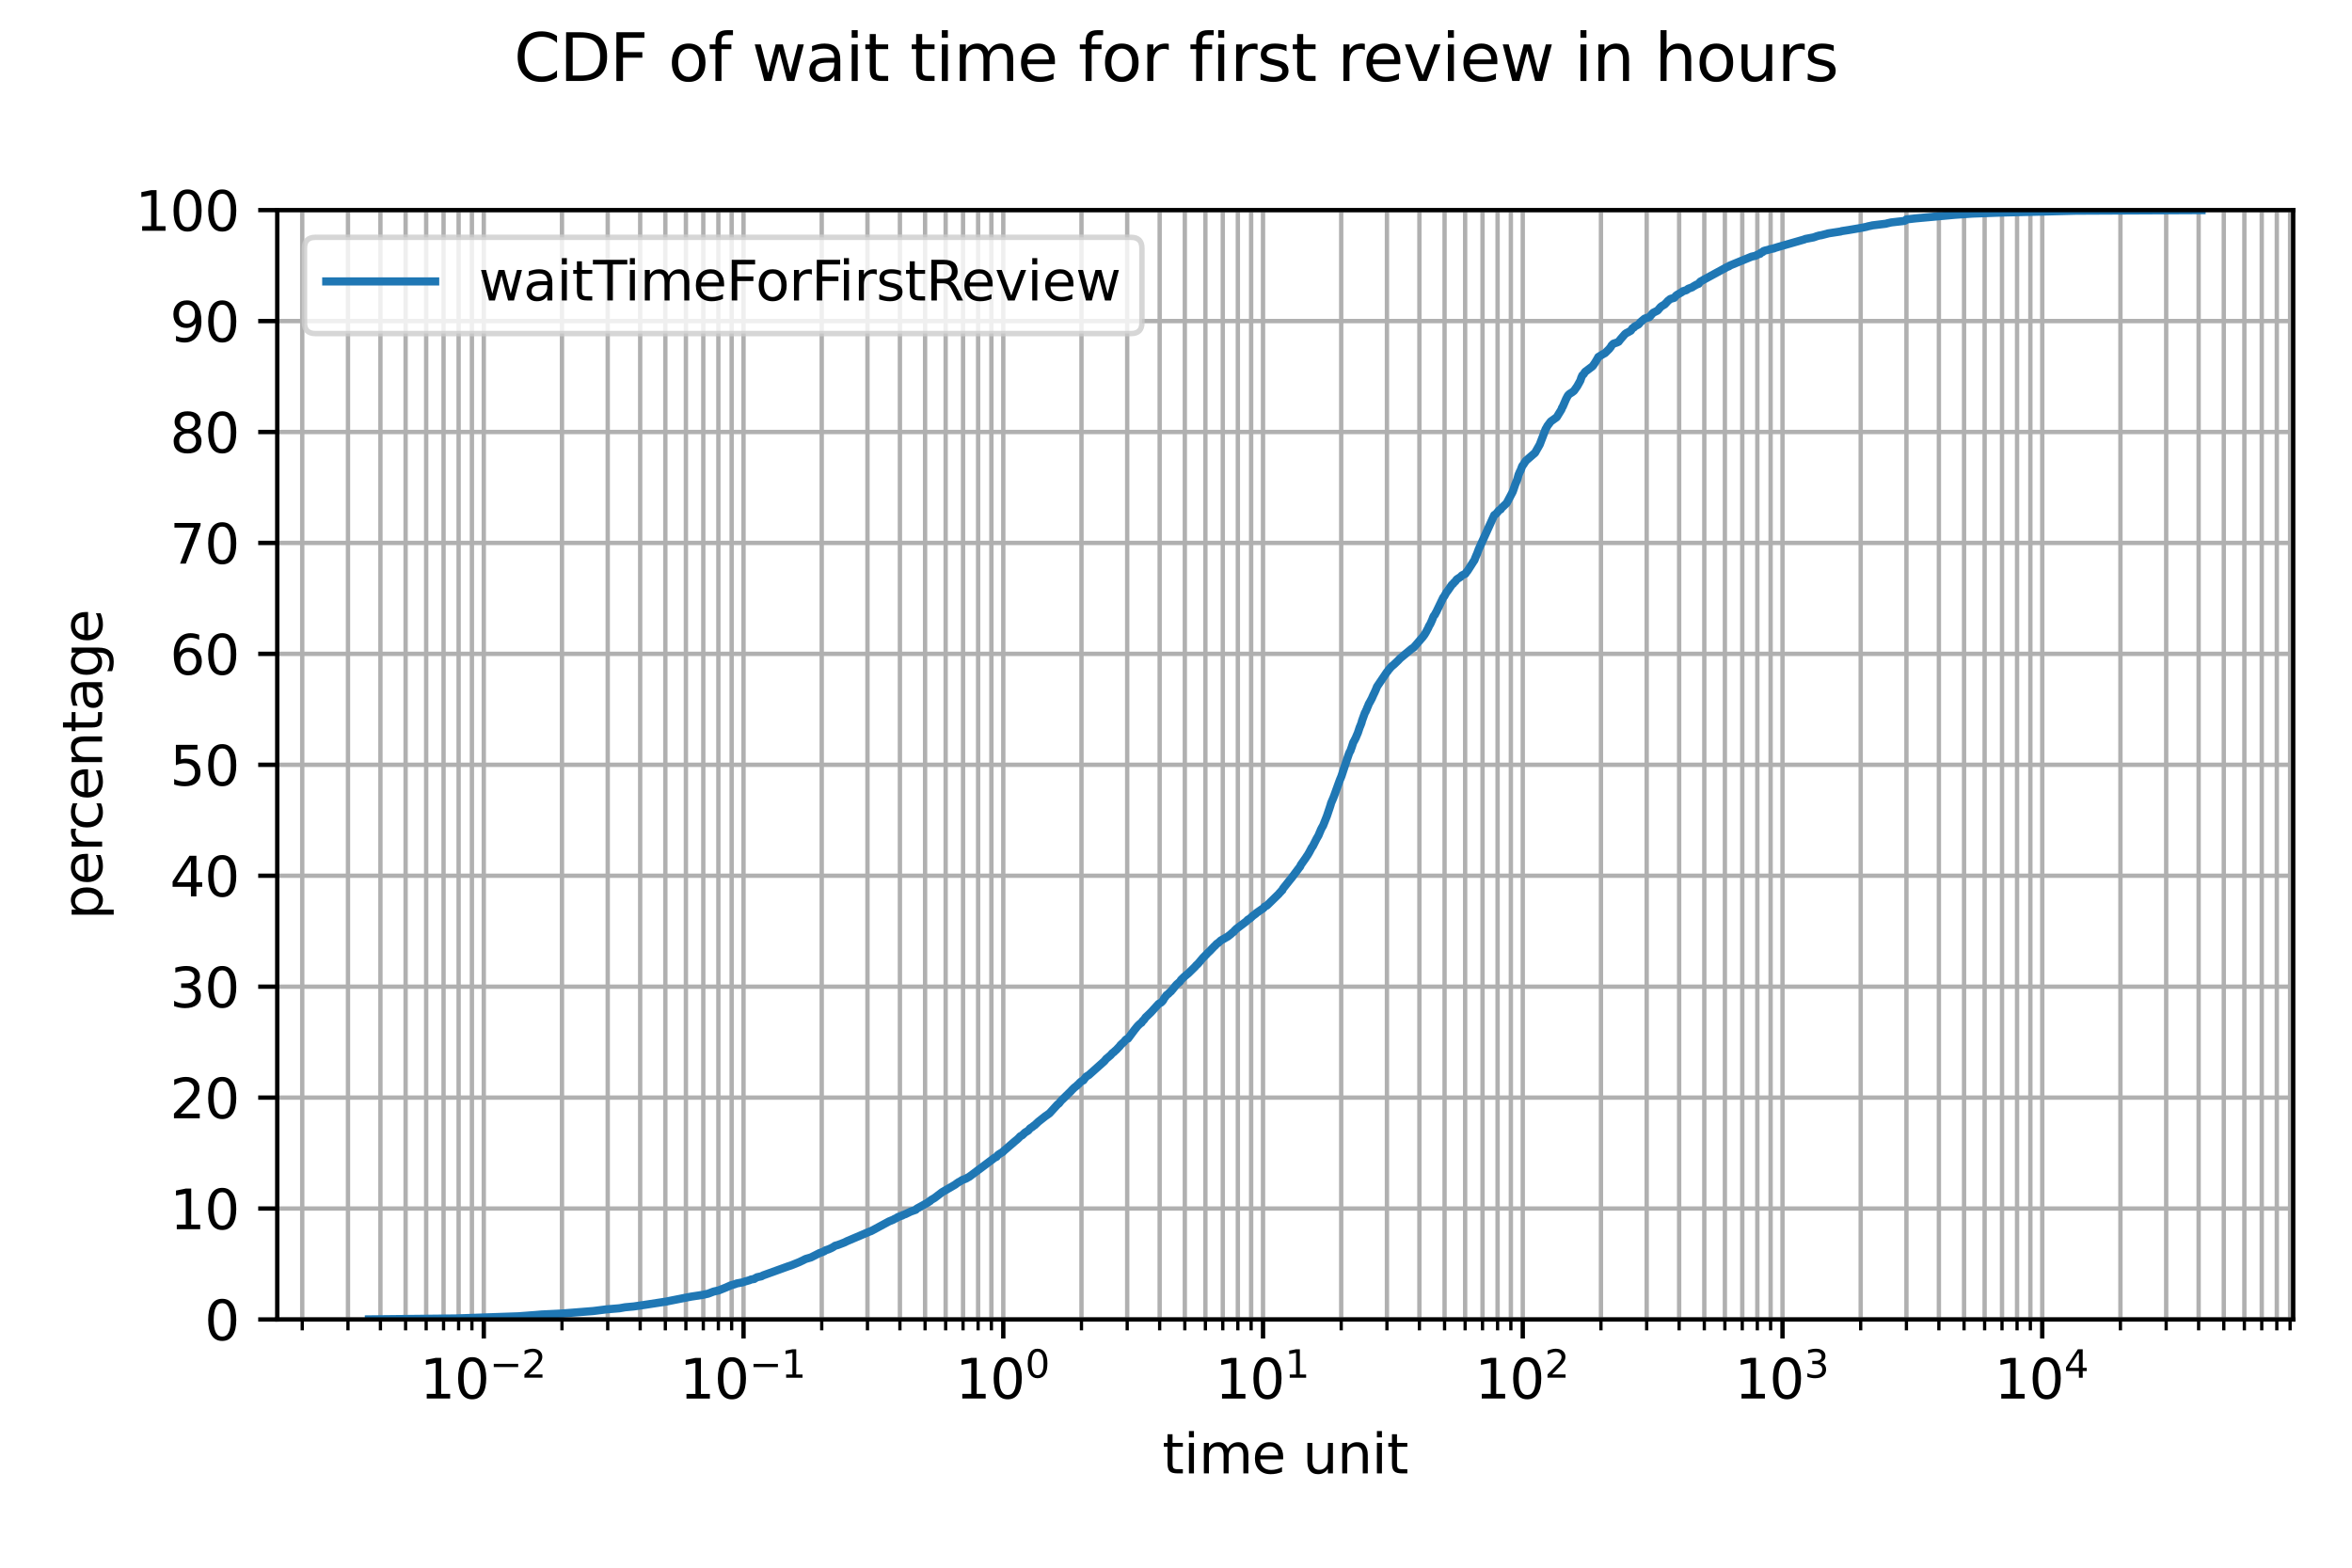 <?xml version="1.0" encoding="utf-8" standalone="no"?>
<!DOCTYPE svg PUBLIC "-//W3C//DTD SVG 1.1//EN"
  "http://www.w3.org/Graphics/SVG/1.1/DTD/svg11.dtd">
<svg xmlns:xlink="http://www.w3.org/1999/xlink" width="432pt" height="288pt" viewBox="0 0 432 288" xmlns="http://www.w3.org/2000/svg" version="1.1">
 <defs>
  <style type="text/css">*{stroke-linejoin: round; stroke-linecap: butt}</style>
 </defs>
 <g id="figure_1">
  <g id="patch_1">
   <path d="M 0 288 
L 432 288 
L 432 0 
L 0 0 
z
" style="fill: #ffffff"/>
  </g>
  <g id="axes_1">
   <g id="patch_2">
    <path d="M 50.925 242.4 
L 421.2 242.4 
L 421.2 38.6 
L 50.925 38.6 
z
" style="fill: #ffffff"/>
   </g>
   <g id="matplotlib.axis_1">
    <g id="xtick_1">
     <g id="line2d_1">
      <path d="M 88.86 242.4 
L 88.86 38.6 
" clip-path="url(#p65c9ad6e9f)" style="fill: none; stroke: #b0b0b0; stroke-width: 0.8; stroke-linecap: square"/>
     </g>
     <g id="line2d_2">
      <defs>
       <path id="m7b06035c90" d="M 0 0 
L 0 3.5 
" style="stroke: #000000; stroke-width: 0.8"/>
      </defs>
      <g>
       <use xlink:href="#m7b06035c90" x="88.86" y="242.4" style="stroke: #000000; stroke-width: 0.8"/>
      </g>
     </g>
     <g id="text_1">
      <!-- $\mathdefault{10^{-2}}$ -->
      <g transform="translate(77.11 256.998)scale(0.1 -0.1)">
       <defs>
        <path id="DejaVuSans-31" d="M 794 531 
L 1825 531 
L 1825 4091 
L 703 3866 
L 703 4441 
L 1819 4666 
L 2450 4666 
L 2450 531 
L 3481 531 
L 3481 0 
L 794 0 
L 794 531 
z
" transform="scale(0.016)"/>
        <path id="DejaVuSans-30" d="M 2034 4250 
Q 1547 4250 1301 3770 
Q 1056 3291 1056 2328 
Q 1056 1369 1301 889 
Q 1547 409 2034 409 
Q 2525 409 2770 889 
Q 3016 1369 3016 2328 
Q 3016 3291 2770 3770 
Q 2525 4250 2034 4250 
z
M 2034 4750 
Q 2819 4750 3233 4129 
Q 3647 3509 3647 2328 
Q 3647 1150 3233 529 
Q 2819 -91 2034 -91 
Q 1250 -91 836 529 
Q 422 1150 422 2328 
Q 422 3509 836 4129 
Q 1250 4750 2034 4750 
z
" transform="scale(0.016)"/>
        <path id="DejaVuSans-2212" d="M 678 2272 
L 4684 2272 
L 4684 1741 
L 678 1741 
L 678 2272 
z
" transform="scale(0.016)"/>
        <path id="DejaVuSans-32" d="M 1228 531 
L 3431 531 
L 3431 0 
L 469 0 
L 469 531 
Q 828 903 1448 1529 
Q 2069 2156 2228 2338 
Q 2531 2678 2651 2914 
Q 2772 3150 2772 3378 
Q 2772 3750 2511 3984 
Q 2250 4219 1831 4219 
Q 1534 4219 1204 4116 
Q 875 4013 500 3803 
L 500 4441 
Q 881 4594 1212 4672 
Q 1544 4750 1819 4750 
Q 2544 4750 2975 4387 
Q 3406 4025 3406 3419 
Q 3406 3131 3298 2873 
Q 3191 2616 2906 2266 
Q 2828 2175 2409 1742 
Q 1991 1309 1228 531 
z
" transform="scale(0.016)"/>
       </defs>
       <use xlink:href="#DejaVuSans-31" transform="translate(0 0.766)"/>
       <use xlink:href="#DejaVuSans-30" transform="translate(63.623 0.766)"/>
       <use xlink:href="#DejaVuSans-2212" transform="translate(128.203 39.047)scale(0.7)"/>
       <use xlink:href="#DejaVuSans-32" transform="translate(186.855 39.047)scale(0.7)"/>
      </g>
     </g>
    </g>
    <g id="xtick_2">
     <g id="line2d_3">
      <path d="M 136.567 242.4 
L 136.567 38.6 
" clip-path="url(#p65c9ad6e9f)" style="fill: none; stroke: #b0b0b0; stroke-width: 0.8; stroke-linecap: square"/>
     </g>
     <g id="line2d_4">
      <g>
       <use xlink:href="#m7b06035c90" x="136.567" y="242.4" style="stroke: #000000; stroke-width: 0.8"/>
      </g>
     </g>
     <g id="text_2">
      <!-- $\mathdefault{10^{-1}}$ -->
      <g transform="translate(124.817 256.998)scale(0.1 -0.1)">
       <use xlink:href="#DejaVuSans-31" transform="translate(0 0.684)"/>
       <use xlink:href="#DejaVuSans-30" transform="translate(63.623 0.684)"/>
       <use xlink:href="#DejaVuSans-2212" transform="translate(128.203 38.966)scale(0.7)"/>
       <use xlink:href="#DejaVuSans-31" transform="translate(186.855 38.966)scale(0.7)"/>
      </g>
     </g>
    </g>
    <g id="xtick_3">
     <g id="line2d_5">
      <path d="M 184.275 242.4 
L 184.275 38.6 
" clip-path="url(#p65c9ad6e9f)" style="fill: none; stroke: #b0b0b0; stroke-width: 0.8; stroke-linecap: square"/>
     </g>
     <g id="line2d_6">
      <g>
       <use xlink:href="#m7b06035c90" x="184.275" y="242.4" style="stroke: #000000; stroke-width: 0.8"/>
      </g>
     </g>
     <g id="text_3">
      <!-- $\mathdefault{10^{0}}$ -->
      <g transform="translate(175.475 256.998)scale(0.1 -0.1)">
       <use xlink:href="#DejaVuSans-31" transform="translate(0 0.766)"/>
       <use xlink:href="#DejaVuSans-30" transform="translate(63.623 0.766)"/>
       <use xlink:href="#DejaVuSans-30" transform="translate(128.203 39.047)scale(0.7)"/>
      </g>
     </g>
    </g>
    <g id="xtick_4">
     <g id="line2d_7">
      <path d="M 231.983 242.4 
L 231.983 38.6 
" clip-path="url(#p65c9ad6e9f)" style="fill: none; stroke: #b0b0b0; stroke-width: 0.8; stroke-linecap: square"/>
     </g>
     <g id="line2d_8">
      <g>
       <use xlink:href="#m7b06035c90" x="231.983" y="242.4" style="stroke: #000000; stroke-width: 0.8"/>
      </g>
     </g>
     <g id="text_4">
      <!-- $\mathdefault{10^{1}}$ -->
      <g transform="translate(223.183 256.998)scale(0.1 -0.1)">
       <use xlink:href="#DejaVuSans-31" transform="translate(0 0.684)"/>
       <use xlink:href="#DejaVuSans-30" transform="translate(63.623 0.684)"/>
       <use xlink:href="#DejaVuSans-31" transform="translate(128.203 38.966)scale(0.7)"/>
      </g>
     </g>
    </g>
    <g id="xtick_5">
     <g id="line2d_9">
      <path d="M 279.69 242.4 
L 279.69 38.6 
" clip-path="url(#p65c9ad6e9f)" style="fill: none; stroke: #b0b0b0; stroke-width: 0.8; stroke-linecap: square"/>
     </g>
     <g id="line2d_10">
      <g>
       <use xlink:href="#m7b06035c90" x="279.69" y="242.4" style="stroke: #000000; stroke-width: 0.8"/>
      </g>
     </g>
     <g id="text_5">
      <!-- $\mathdefault{10^{2}}$ -->
      <g transform="translate(270.89 256.998)scale(0.1 -0.1)">
       <use xlink:href="#DejaVuSans-31" transform="translate(0 0.766)"/>
       <use xlink:href="#DejaVuSans-30" transform="translate(63.623 0.766)"/>
       <use xlink:href="#DejaVuSans-32" transform="translate(128.203 39.047)scale(0.7)"/>
      </g>
     </g>
    </g>
    <g id="xtick_6">
     <g id="line2d_11">
      <path d="M 327.398 242.4 
L 327.398 38.6 
" clip-path="url(#p65c9ad6e9f)" style="fill: none; stroke: #b0b0b0; stroke-width: 0.8; stroke-linecap: square"/>
     </g>
     <g id="line2d_12">
      <g>
       <use xlink:href="#m7b06035c90" x="327.398" y="242.4" style="stroke: #000000; stroke-width: 0.8"/>
      </g>
     </g>
     <g id="text_6">
      <!-- $\mathdefault{10^{3}}$ -->
      <g transform="translate(318.598 256.998)scale(0.1 -0.1)">
       <defs>
        <path id="DejaVuSans-33" d="M 2597 2516 
Q 3050 2419 3304 2112 
Q 3559 1806 3559 1356 
Q 3559 666 3084 287 
Q 2609 -91 1734 -91 
Q 1441 -91 1130 -33 
Q 819 25 488 141 
L 488 750 
Q 750 597 1062 519 
Q 1375 441 1716 441 
Q 2309 441 2620 675 
Q 2931 909 2931 1356 
Q 2931 1769 2642 2001 
Q 2353 2234 1838 2234 
L 1294 2234 
L 1294 2753 
L 1863 2753 
Q 2328 2753 2575 2939 
Q 2822 3125 2822 3475 
Q 2822 3834 2567 4026 
Q 2313 4219 1838 4219 
Q 1578 4219 1281 4162 
Q 984 4106 628 3988 
L 628 4550 
Q 988 4650 1302 4700 
Q 1616 4750 1894 4750 
Q 2613 4750 3031 4423 
Q 3450 4097 3450 3541 
Q 3450 3153 3228 2886 
Q 3006 2619 2597 2516 
z
" transform="scale(0.016)"/>
       </defs>
       <use xlink:href="#DejaVuSans-31" transform="translate(0 0.766)"/>
       <use xlink:href="#DejaVuSans-30" transform="translate(63.623 0.766)"/>
       <use xlink:href="#DejaVuSans-33" transform="translate(128.203 39.047)scale(0.7)"/>
      </g>
     </g>
    </g>
    <g id="xtick_7">
     <g id="line2d_13">
      <path d="M 375.106 242.4 
L 375.106 38.6 
" clip-path="url(#p65c9ad6e9f)" style="fill: none; stroke: #b0b0b0; stroke-width: 0.8; stroke-linecap: square"/>
     </g>
     <g id="line2d_14">
      <g>
       <use xlink:href="#m7b06035c90" x="375.106" y="242.4" style="stroke: #000000; stroke-width: 0.8"/>
      </g>
     </g>
     <g id="text_7">
      <!-- $\mathdefault{10^{4}}$ -->
      <g transform="translate(366.306 256.998)scale(0.1 -0.1)">
       <defs>
        <path id="DejaVuSans-34" d="M 2419 4116 
L 825 1625 
L 2419 1625 
L 2419 4116 
z
M 2253 4666 
L 3047 4666 
L 3047 1625 
L 3713 1625 
L 3713 1100 
L 3047 1100 
L 3047 0 
L 2419 0 
L 2419 1100 
L 313 1100 
L 313 1709 
L 2253 4666 
z
" transform="scale(0.016)"/>
       </defs>
       <use xlink:href="#DejaVuSans-31" transform="translate(0 0.684)"/>
       <use xlink:href="#DejaVuSans-30" transform="translate(63.623 0.684)"/>
       <use xlink:href="#DejaVuSans-34" transform="translate(128.203 38.966)scale(0.7)"/>
      </g>
     </g>
    </g>
    <g id="xtick_8">
     <g id="line2d_15">
      <path d="M 55.513 242.4 
L 55.513 38.6 
" clip-path="url(#p65c9ad6e9f)" style="fill: none; stroke: #b0b0b0; stroke-width: 0.8; stroke-linecap: square"/>
     </g>
     <g id="line2d_16">
      <defs>
       <path id="mb9c361b85c" d="M 0 0 
L 0 2 
" style="stroke: #000000; stroke-width: 0.6"/>
      </defs>
      <g>
       <use xlink:href="#mb9c361b85c" x="55.513" y="242.4" style="stroke: #000000; stroke-width: 0.6"/>
      </g>
     </g>
    </g>
    <g id="xtick_9">
     <g id="line2d_17">
      <path d="M 63.914 242.4 
L 63.914 38.6 
" clip-path="url(#p65c9ad6e9f)" style="fill: none; stroke: #b0b0b0; stroke-width: 0.8; stroke-linecap: square"/>
     </g>
     <g id="line2d_18">
      <g>
       <use xlink:href="#mb9c361b85c" x="63.914" y="242.4" style="stroke: #000000; stroke-width: 0.6"/>
      </g>
     </g>
    </g>
    <g id="xtick_10">
     <g id="line2d_19">
      <path d="M 69.875 242.4 
L 69.875 38.6 
" clip-path="url(#p65c9ad6e9f)" style="fill: none; stroke: #b0b0b0; stroke-width: 0.8; stroke-linecap: square"/>
     </g>
     <g id="line2d_20">
      <g>
       <use xlink:href="#mb9c361b85c" x="69.875" y="242.4" style="stroke: #000000; stroke-width: 0.6"/>
      </g>
     </g>
    </g>
    <g id="xtick_11">
     <g id="line2d_21">
      <path d="M 74.498 242.4 
L 74.498 38.6 
" clip-path="url(#p65c9ad6e9f)" style="fill: none; stroke: #b0b0b0; stroke-width: 0.8; stroke-linecap: square"/>
     </g>
     <g id="line2d_22">
      <g>
       <use xlink:href="#mb9c361b85c" x="74.498" y="242.4" style="stroke: #000000; stroke-width: 0.6"/>
      </g>
     </g>
    </g>
    <g id="xtick_12">
     <g id="line2d_23">
      <path d="M 78.276 242.4 
L 78.276 38.6 
" clip-path="url(#p65c9ad6e9f)" style="fill: none; stroke: #b0b0b0; stroke-width: 0.8; stroke-linecap: square"/>
     </g>
     <g id="line2d_24">
      <g>
       <use xlink:href="#mb9c361b85c" x="78.276" y="242.4" style="stroke: #000000; stroke-width: 0.6"/>
      </g>
     </g>
    </g>
    <g id="xtick_13">
     <g id="line2d_25">
      <path d="M 81.47 242.4 
L 81.47 38.6 
" clip-path="url(#p65c9ad6e9f)" style="fill: none; stroke: #b0b0b0; stroke-width: 0.8; stroke-linecap: square"/>
     </g>
     <g id="line2d_26">
      <g>
       <use xlink:href="#mb9c361b85c" x="81.47" y="242.4" style="stroke: #000000; stroke-width: 0.6"/>
      </g>
     </g>
    </g>
    <g id="xtick_14">
     <g id="line2d_27">
      <path d="M 84.236 242.4 
L 84.236 38.6 
" clip-path="url(#p65c9ad6e9f)" style="fill: none; stroke: #b0b0b0; stroke-width: 0.8; stroke-linecap: square"/>
     </g>
     <g id="line2d_28">
      <g>
       <use xlink:href="#mb9c361b85c" x="84.236" y="242.4" style="stroke: #000000; stroke-width: 0.6"/>
      </g>
     </g>
    </g>
    <g id="xtick_15">
     <g id="line2d_29">
      <path d="M 86.677 242.4 
L 86.677 38.6 
" clip-path="url(#p65c9ad6e9f)" style="fill: none; stroke: #b0b0b0; stroke-width: 0.8; stroke-linecap: square"/>
     </g>
     <g id="line2d_30">
      <g>
       <use xlink:href="#mb9c361b85c" x="86.677" y="242.4" style="stroke: #000000; stroke-width: 0.6"/>
      </g>
     </g>
    </g>
    <g id="xtick_16">
     <g id="line2d_31">
      <path d="M 103.221 242.4 
L 103.221 38.6 
" clip-path="url(#p65c9ad6e9f)" style="fill: none; stroke: #b0b0b0; stroke-width: 0.8; stroke-linecap: square"/>
     </g>
     <g id="line2d_32">
      <g>
       <use xlink:href="#mb9c361b85c" x="103.221" y="242.4" style="stroke: #000000; stroke-width: 0.6"/>
      </g>
     </g>
    </g>
    <g id="xtick_17">
     <g id="line2d_33">
      <path d="M 111.622 242.4 
L 111.622 38.6 
" clip-path="url(#p65c9ad6e9f)" style="fill: none; stroke: #b0b0b0; stroke-width: 0.8; stroke-linecap: square"/>
     </g>
     <g id="line2d_34">
      <g>
       <use xlink:href="#mb9c361b85c" x="111.622" y="242.4" style="stroke: #000000; stroke-width: 0.6"/>
      </g>
     </g>
    </g>
    <g id="xtick_18">
     <g id="line2d_35">
      <path d="M 117.583 242.4 
L 117.583 38.6 
" clip-path="url(#p65c9ad6e9f)" style="fill: none; stroke: #b0b0b0; stroke-width: 0.8; stroke-linecap: square"/>
     </g>
     <g id="line2d_36">
      <g>
       <use xlink:href="#mb9c361b85c" x="117.583" y="242.4" style="stroke: #000000; stroke-width: 0.6"/>
      </g>
     </g>
    </g>
    <g id="xtick_19">
     <g id="line2d_37">
      <path d="M 122.206 242.4 
L 122.206 38.6 
" clip-path="url(#p65c9ad6e9f)" style="fill: none; stroke: #b0b0b0; stroke-width: 0.8; stroke-linecap: square"/>
     </g>
     <g id="line2d_38">
      <g>
       <use xlink:href="#mb9c361b85c" x="122.206" y="242.4" style="stroke: #000000; stroke-width: 0.6"/>
      </g>
     </g>
    </g>
    <g id="xtick_20">
     <g id="line2d_39">
      <path d="M 125.983 242.4 
L 125.983 38.6 
" clip-path="url(#p65c9ad6e9f)" style="fill: none; stroke: #b0b0b0; stroke-width: 0.8; stroke-linecap: square"/>
     </g>
     <g id="line2d_40">
      <g>
       <use xlink:href="#mb9c361b85c" x="125.983" y="242.4" style="stroke: #000000; stroke-width: 0.6"/>
      </g>
     </g>
    </g>
    <g id="xtick_21">
     <g id="line2d_41">
      <path d="M 129.177 242.4 
L 129.177 38.6 
" clip-path="url(#p65c9ad6e9f)" style="fill: none; stroke: #b0b0b0; stroke-width: 0.8; stroke-linecap: square"/>
     </g>
     <g id="line2d_42">
      <g>
       <use xlink:href="#mb9c361b85c" x="129.177" y="242.4" style="stroke: #000000; stroke-width: 0.6"/>
      </g>
     </g>
    </g>
    <g id="xtick_22">
     <g id="line2d_43">
      <path d="M 131.944 242.4 
L 131.944 38.6 
" clip-path="url(#p65c9ad6e9f)" style="fill: none; stroke: #b0b0b0; stroke-width: 0.8; stroke-linecap: square"/>
     </g>
     <g id="line2d_44">
      <g>
       <use xlink:href="#mb9c361b85c" x="131.944" y="242.4" style="stroke: #000000; stroke-width: 0.6"/>
      </g>
     </g>
    </g>
    <g id="xtick_23">
     <g id="line2d_45">
      <path d="M 134.384 242.4 
L 134.384 38.6 
" clip-path="url(#p65c9ad6e9f)" style="fill: none; stroke: #b0b0b0; stroke-width: 0.8; stroke-linecap: square"/>
     </g>
     <g id="line2d_46">
      <g>
       <use xlink:href="#mb9c361b85c" x="134.384" y="242.4" style="stroke: #000000; stroke-width: 0.6"/>
      </g>
     </g>
    </g>
    <g id="xtick_24">
     <g id="line2d_47">
      <path d="M 150.929 242.4 
L 150.929 38.6 
" clip-path="url(#p65c9ad6e9f)" style="fill: none; stroke: #b0b0b0; stroke-width: 0.8; stroke-linecap: square"/>
     </g>
     <g id="line2d_48">
      <g>
       <use xlink:href="#mb9c361b85c" x="150.929" y="242.4" style="stroke: #000000; stroke-width: 0.6"/>
      </g>
     </g>
    </g>
    <g id="xtick_25">
     <g id="line2d_49">
      <path d="M 159.33 242.4 
L 159.33 38.6 
" clip-path="url(#p65c9ad6e9f)" style="fill: none; stroke: #b0b0b0; stroke-width: 0.8; stroke-linecap: square"/>
     </g>
     <g id="line2d_50">
      <g>
       <use xlink:href="#mb9c361b85c" x="159.33" y="242.4" style="stroke: #000000; stroke-width: 0.6"/>
      </g>
     </g>
    </g>
    <g id="xtick_26">
     <g id="line2d_51">
      <path d="M 165.29 242.4 
L 165.29 38.6 
" clip-path="url(#p65c9ad6e9f)" style="fill: none; stroke: #b0b0b0; stroke-width: 0.8; stroke-linecap: square"/>
     </g>
     <g id="line2d_52">
      <g>
       <use xlink:href="#mb9c361b85c" x="165.29" y="242.4" style="stroke: #000000; stroke-width: 0.6"/>
      </g>
     </g>
    </g>
    <g id="xtick_27">
     <g id="line2d_53">
      <path d="M 169.914 242.4 
L 169.914 38.6 
" clip-path="url(#p65c9ad6e9f)" style="fill: none; stroke: #b0b0b0; stroke-width: 0.8; stroke-linecap: square"/>
     </g>
     <g id="line2d_54">
      <g>
       <use xlink:href="#mb9c361b85c" x="169.914" y="242.4" style="stroke: #000000; stroke-width: 0.6"/>
      </g>
     </g>
    </g>
    <g id="xtick_28">
     <g id="line2d_55">
      <path d="M 173.691 242.4 
L 173.691 38.6 
" clip-path="url(#p65c9ad6e9f)" style="fill: none; stroke: #b0b0b0; stroke-width: 0.8; stroke-linecap: square"/>
     </g>
     <g id="line2d_56">
      <g>
       <use xlink:href="#mb9c361b85c" x="173.691" y="242.4" style="stroke: #000000; stroke-width: 0.6"/>
      </g>
     </g>
    </g>
    <g id="xtick_29">
     <g id="line2d_57">
      <path d="M 176.885 242.4 
L 176.885 38.6 
" clip-path="url(#p65c9ad6e9f)" style="fill: none; stroke: #b0b0b0; stroke-width: 0.8; stroke-linecap: square"/>
     </g>
     <g id="line2d_58">
      <g>
       <use xlink:href="#mb9c361b85c" x="176.885" y="242.4" style="stroke: #000000; stroke-width: 0.6"/>
      </g>
     </g>
    </g>
    <g id="xtick_30">
     <g id="line2d_59">
      <path d="M 179.652 242.4 
L 179.652 38.6 
" clip-path="url(#p65c9ad6e9f)" style="fill: none; stroke: #b0b0b0; stroke-width: 0.8; stroke-linecap: square"/>
     </g>
     <g id="line2d_60">
      <g>
       <use xlink:href="#mb9c361b85c" x="179.652" y="242.4" style="stroke: #000000; stroke-width: 0.6"/>
      </g>
     </g>
    </g>
    <g id="xtick_31">
     <g id="line2d_61">
      <path d="M 182.092 242.4 
L 182.092 38.6 
" clip-path="url(#p65c9ad6e9f)" style="fill: none; stroke: #b0b0b0; stroke-width: 0.8; stroke-linecap: square"/>
     </g>
     <g id="line2d_62">
      <g>
       <use xlink:href="#mb9c361b85c" x="182.092" y="242.4" style="stroke: #000000; stroke-width: 0.6"/>
      </g>
     </g>
    </g>
    <g id="xtick_32">
     <g id="line2d_63">
      <path d="M 198.636 242.4 
L 198.636 38.6 
" clip-path="url(#p65c9ad6e9f)" style="fill: none; stroke: #b0b0b0; stroke-width: 0.8; stroke-linecap: square"/>
     </g>
     <g id="line2d_64">
      <g>
       <use xlink:href="#mb9c361b85c" x="198.636" y="242.4" style="stroke: #000000; stroke-width: 0.6"/>
      </g>
     </g>
    </g>
    <g id="xtick_33">
     <g id="line2d_65">
      <path d="M 207.037 242.4 
L 207.037 38.6 
" clip-path="url(#p65c9ad6e9f)" style="fill: none; stroke: #b0b0b0; stroke-width: 0.8; stroke-linecap: square"/>
     </g>
     <g id="line2d_66">
      <g>
       <use xlink:href="#mb9c361b85c" x="207.037" y="242.4" style="stroke: #000000; stroke-width: 0.6"/>
      </g>
     </g>
    </g>
    <g id="xtick_34">
     <g id="line2d_67">
      <path d="M 212.998 242.4 
L 212.998 38.6 
" clip-path="url(#p65c9ad6e9f)" style="fill: none; stroke: #b0b0b0; stroke-width: 0.8; stroke-linecap: square"/>
     </g>
     <g id="line2d_68">
      <g>
       <use xlink:href="#mb9c361b85c" x="212.998" y="242.4" style="stroke: #000000; stroke-width: 0.6"/>
      </g>
     </g>
    </g>
    <g id="xtick_35">
     <g id="line2d_69">
      <path d="M 217.621 242.4 
L 217.621 38.6 
" clip-path="url(#p65c9ad6e9f)" style="fill: none; stroke: #b0b0b0; stroke-width: 0.8; stroke-linecap: square"/>
     </g>
     <g id="line2d_70">
      <g>
       <use xlink:href="#mb9c361b85c" x="217.621" y="242.4" style="stroke: #000000; stroke-width: 0.6"/>
      </g>
     </g>
    </g>
    <g id="xtick_36">
     <g id="line2d_71">
      <path d="M 221.399 242.4 
L 221.399 38.6 
" clip-path="url(#p65c9ad6e9f)" style="fill: none; stroke: #b0b0b0; stroke-width: 0.8; stroke-linecap: square"/>
     </g>
     <g id="line2d_72">
      <g>
       <use xlink:href="#mb9c361b85c" x="221.399" y="242.4" style="stroke: #000000; stroke-width: 0.6"/>
      </g>
     </g>
    </g>
    <g id="xtick_37">
     <g id="line2d_73">
      <path d="M 224.593 242.4 
L 224.593 38.6 
" clip-path="url(#p65c9ad6e9f)" style="fill: none; stroke: #b0b0b0; stroke-width: 0.8; stroke-linecap: square"/>
     </g>
     <g id="line2d_74">
      <g>
       <use xlink:href="#mb9c361b85c" x="224.593" y="242.4" style="stroke: #000000; stroke-width: 0.6"/>
      </g>
     </g>
    </g>
    <g id="xtick_38">
     <g id="line2d_75">
      <path d="M 227.359 242.4 
L 227.359 38.6 
" clip-path="url(#p65c9ad6e9f)" style="fill: none; stroke: #b0b0b0; stroke-width: 0.8; stroke-linecap: square"/>
     </g>
     <g id="line2d_76">
      <g>
       <use xlink:href="#mb9c361b85c" x="227.359" y="242.4" style="stroke: #000000; stroke-width: 0.6"/>
      </g>
     </g>
    </g>
    <g id="xtick_39">
     <g id="line2d_77">
      <path d="M 229.8 242.4 
L 229.8 38.6 
" clip-path="url(#p65c9ad6e9f)" style="fill: none; stroke: #b0b0b0; stroke-width: 0.8; stroke-linecap: square"/>
     </g>
     <g id="line2d_78">
      <g>
       <use xlink:href="#mb9c361b85c" x="229.8" y="242.4" style="stroke: #000000; stroke-width: 0.6"/>
      </g>
     </g>
    </g>
    <g id="xtick_40">
     <g id="line2d_79">
      <path d="M 246.344 242.4 
L 246.344 38.6 
" clip-path="url(#p65c9ad6e9f)" style="fill: none; stroke: #b0b0b0; stroke-width: 0.8; stroke-linecap: square"/>
     </g>
     <g id="line2d_80">
      <g>
       <use xlink:href="#mb9c361b85c" x="246.344" y="242.4" style="stroke: #000000; stroke-width: 0.6"/>
      </g>
     </g>
    </g>
    <g id="xtick_41">
     <g id="line2d_81">
      <path d="M 254.745 242.4 
L 254.745 38.6 
" clip-path="url(#p65c9ad6e9f)" style="fill: none; stroke: #b0b0b0; stroke-width: 0.8; stroke-linecap: square"/>
     </g>
     <g id="line2d_82">
      <g>
       <use xlink:href="#mb9c361b85c" x="254.745" y="242.4" style="stroke: #000000; stroke-width: 0.6"/>
      </g>
     </g>
    </g>
    <g id="xtick_42">
     <g id="line2d_83">
      <path d="M 260.706 242.4 
L 260.706 38.6 
" clip-path="url(#p65c9ad6e9f)" style="fill: none; stroke: #b0b0b0; stroke-width: 0.8; stroke-linecap: square"/>
     </g>
     <g id="line2d_84">
      <g>
       <use xlink:href="#mb9c361b85c" x="260.706" y="242.4" style="stroke: #000000; stroke-width: 0.6"/>
      </g>
     </g>
    </g>
    <g id="xtick_43">
     <g id="line2d_85">
      <path d="M 265.329 242.4 
L 265.329 38.6 
" clip-path="url(#p65c9ad6e9f)" style="fill: none; stroke: #b0b0b0; stroke-width: 0.8; stroke-linecap: square"/>
     </g>
     <g id="line2d_86">
      <g>
       <use xlink:href="#mb9c361b85c" x="265.329" y="242.4" style="stroke: #000000; stroke-width: 0.6"/>
      </g>
     </g>
    </g>
    <g id="xtick_44">
     <g id="line2d_87">
      <path d="M 269.106 242.4 
L 269.106 38.6 
" clip-path="url(#p65c9ad6e9f)" style="fill: none; stroke: #b0b0b0; stroke-width: 0.8; stroke-linecap: square"/>
     </g>
     <g id="line2d_88">
      <g>
       <use xlink:href="#mb9c361b85c" x="269.106" y="242.4" style="stroke: #000000; stroke-width: 0.6"/>
      </g>
     </g>
    </g>
    <g id="xtick_45">
     <g id="line2d_89">
      <path d="M 272.3 242.4 
L 272.3 38.6 
" clip-path="url(#p65c9ad6e9f)" style="fill: none; stroke: #b0b0b0; stroke-width: 0.8; stroke-linecap: square"/>
     </g>
     <g id="line2d_90">
      <g>
       <use xlink:href="#mb9c361b85c" x="272.3" y="242.4" style="stroke: #000000; stroke-width: 0.6"/>
      </g>
     </g>
    </g>
    <g id="xtick_46">
     <g id="line2d_91">
      <path d="M 275.067 242.4 
L 275.067 38.6 
" clip-path="url(#p65c9ad6e9f)" style="fill: none; stroke: #b0b0b0; stroke-width: 0.8; stroke-linecap: square"/>
     </g>
     <g id="line2d_92">
      <g>
       <use xlink:href="#mb9c361b85c" x="275.067" y="242.4" style="stroke: #000000; stroke-width: 0.6"/>
      </g>
     </g>
    </g>
    <g id="xtick_47">
     <g id="line2d_93">
      <path d="M 277.507 242.4 
L 277.507 38.6 
" clip-path="url(#p65c9ad6e9f)" style="fill: none; stroke: #b0b0b0; stroke-width: 0.8; stroke-linecap: square"/>
     </g>
     <g id="line2d_94">
      <g>
       <use xlink:href="#mb9c361b85c" x="277.507" y="242.4" style="stroke: #000000; stroke-width: 0.6"/>
      </g>
     </g>
    </g>
    <g id="xtick_48">
     <g id="line2d_95">
      <path d="M 294.052 242.4 
L 294.052 38.6 
" clip-path="url(#p65c9ad6e9f)" style="fill: none; stroke: #b0b0b0; stroke-width: 0.8; stroke-linecap: square"/>
     </g>
     <g id="line2d_96">
      <g>
       <use xlink:href="#mb9c361b85c" x="294.052" y="242.4" style="stroke: #000000; stroke-width: 0.6"/>
      </g>
     </g>
    </g>
    <g id="xtick_49">
     <g id="line2d_97">
      <path d="M 302.453 242.4 
L 302.453 38.6 
" clip-path="url(#p65c9ad6e9f)" style="fill: none; stroke: #b0b0b0; stroke-width: 0.8; stroke-linecap: square"/>
     </g>
     <g id="line2d_98">
      <g>
       <use xlink:href="#mb9c361b85c" x="302.453" y="242.4" style="stroke: #000000; stroke-width: 0.6"/>
      </g>
     </g>
    </g>
    <g id="xtick_50">
     <g id="line2d_99">
      <path d="M 308.413 242.4 
L 308.413 38.6 
" clip-path="url(#p65c9ad6e9f)" style="fill: none; stroke: #b0b0b0; stroke-width: 0.8; stroke-linecap: square"/>
     </g>
     <g id="line2d_100">
      <g>
       <use xlink:href="#mb9c361b85c" x="308.413" y="242.4" style="stroke: #000000; stroke-width: 0.6"/>
      </g>
     </g>
    </g>
    <g id="xtick_51">
     <g id="line2d_101">
      <path d="M 313.037 242.4 
L 313.037 38.6 
" clip-path="url(#p65c9ad6e9f)" style="fill: none; stroke: #b0b0b0; stroke-width: 0.8; stroke-linecap: square"/>
     </g>
     <g id="line2d_102">
      <g>
       <use xlink:href="#mb9c361b85c" x="313.037" y="242.4" style="stroke: #000000; stroke-width: 0.6"/>
      </g>
     </g>
    </g>
    <g id="xtick_52">
     <g id="line2d_103">
      <path d="M 316.814 242.4 
L 316.814 38.6 
" clip-path="url(#p65c9ad6e9f)" style="fill: none; stroke: #b0b0b0; stroke-width: 0.8; stroke-linecap: square"/>
     </g>
     <g id="line2d_104">
      <g>
       <use xlink:href="#mb9c361b85c" x="316.814" y="242.4" style="stroke: #000000; stroke-width: 0.6"/>
      </g>
     </g>
    </g>
    <g id="xtick_53">
     <g id="line2d_105">
      <path d="M 320.008 242.4 
L 320.008 38.6 
" clip-path="url(#p65c9ad6e9f)" style="fill: none; stroke: #b0b0b0; stroke-width: 0.8; stroke-linecap: square"/>
     </g>
     <g id="line2d_106">
      <g>
       <use xlink:href="#mb9c361b85c" x="320.008" y="242.4" style="stroke: #000000; stroke-width: 0.6"/>
      </g>
     </g>
    </g>
    <g id="xtick_54">
     <g id="line2d_107">
      <path d="M 322.775 242.4 
L 322.775 38.6 
" clip-path="url(#p65c9ad6e9f)" style="fill: none; stroke: #b0b0b0; stroke-width: 0.8; stroke-linecap: square"/>
     </g>
     <g id="line2d_108">
      <g>
       <use xlink:href="#mb9c361b85c" x="322.775" y="242.4" style="stroke: #000000; stroke-width: 0.6"/>
      </g>
     </g>
    </g>
    <g id="xtick_55">
     <g id="line2d_109">
      <path d="M 325.215 242.4 
L 325.215 38.6 
" clip-path="url(#p65c9ad6e9f)" style="fill: none; stroke: #b0b0b0; stroke-width: 0.8; stroke-linecap: square"/>
     </g>
     <g id="line2d_110">
      <g>
       <use xlink:href="#mb9c361b85c" x="325.215" y="242.4" style="stroke: #000000; stroke-width: 0.6"/>
      </g>
     </g>
    </g>
    <g id="xtick_56">
     <g id="line2d_111">
      <path d="M 341.76 242.4 
L 341.76 38.6 
" clip-path="url(#p65c9ad6e9f)" style="fill: none; stroke: #b0b0b0; stroke-width: 0.8; stroke-linecap: square"/>
     </g>
     <g id="line2d_112">
      <g>
       <use xlink:href="#mb9c361b85c" x="341.76" y="242.4" style="stroke: #000000; stroke-width: 0.6"/>
      </g>
     </g>
    </g>
    <g id="xtick_57">
     <g id="line2d_113">
      <path d="M 350.16 242.4 
L 350.16 38.6 
" clip-path="url(#p65c9ad6e9f)" style="fill: none; stroke: #b0b0b0; stroke-width: 0.8; stroke-linecap: square"/>
     </g>
     <g id="line2d_114">
      <g>
       <use xlink:href="#mb9c361b85c" x="350.16" y="242.4" style="stroke: #000000; stroke-width: 0.6"/>
      </g>
     </g>
    </g>
    <g id="xtick_58">
     <g id="line2d_115">
      <path d="M 356.121 242.4 
L 356.121 38.6 
" clip-path="url(#p65c9ad6e9f)" style="fill: none; stroke: #b0b0b0; stroke-width: 0.8; stroke-linecap: square"/>
     </g>
     <g id="line2d_116">
      <g>
       <use xlink:href="#mb9c361b85c" x="356.121" y="242.4" style="stroke: #000000; stroke-width: 0.6"/>
      </g>
     </g>
    </g>
    <g id="xtick_59">
     <g id="line2d_117">
      <path d="M 360.744 242.4 
L 360.744 38.6 
" clip-path="url(#p65c9ad6e9f)" style="fill: none; stroke: #b0b0b0; stroke-width: 0.8; stroke-linecap: square"/>
     </g>
     <g id="line2d_118">
      <g>
       <use xlink:href="#mb9c361b85c" x="360.744" y="242.4" style="stroke: #000000; stroke-width: 0.6"/>
      </g>
     </g>
    </g>
    <g id="xtick_60">
     <g id="line2d_119">
      <path d="M 364.522 242.4 
L 364.522 38.6 
" clip-path="url(#p65c9ad6e9f)" style="fill: none; stroke: #b0b0b0; stroke-width: 0.8; stroke-linecap: square"/>
     </g>
     <g id="line2d_120">
      <g>
       <use xlink:href="#mb9c361b85c" x="364.522" y="242.4" style="stroke: #000000; stroke-width: 0.6"/>
      </g>
     </g>
    </g>
    <g id="xtick_61">
     <g id="line2d_121">
      <path d="M 367.716 242.4 
L 367.716 38.6 
" clip-path="url(#p65c9ad6e9f)" style="fill: none; stroke: #b0b0b0; stroke-width: 0.8; stroke-linecap: square"/>
     </g>
     <g id="line2d_122">
      <g>
       <use xlink:href="#mb9c361b85c" x="367.716" y="242.4" style="stroke: #000000; stroke-width: 0.6"/>
      </g>
     </g>
    </g>
    <g id="xtick_62">
     <g id="line2d_123">
      <path d="M 370.482 242.4 
L 370.482 38.6 
" clip-path="url(#p65c9ad6e9f)" style="fill: none; stroke: #b0b0b0; stroke-width: 0.8; stroke-linecap: square"/>
     </g>
     <g id="line2d_124">
      <g>
       <use xlink:href="#mb9c361b85c" x="370.482" y="242.4" style="stroke: #000000; stroke-width: 0.6"/>
      </g>
     </g>
    </g>
    <g id="xtick_63">
     <g id="line2d_125">
      <path d="M 372.923 242.4 
L 372.923 38.6 
" clip-path="url(#p65c9ad6e9f)" style="fill: none; stroke: #b0b0b0; stroke-width: 0.8; stroke-linecap: square"/>
     </g>
     <g id="line2d_126">
      <g>
       <use xlink:href="#mb9c361b85c" x="372.923" y="242.4" style="stroke: #000000; stroke-width: 0.6"/>
      </g>
     </g>
    </g>
    <g id="xtick_64">
     <g id="line2d_127">
      <path d="M 389.467 242.4 
L 389.467 38.6 
" clip-path="url(#p65c9ad6e9f)" style="fill: none; stroke: #b0b0b0; stroke-width: 0.8; stroke-linecap: square"/>
     </g>
     <g id="line2d_128">
      <g>
       <use xlink:href="#mb9c361b85c" x="389.467" y="242.4" style="stroke: #000000; stroke-width: 0.6"/>
      </g>
     </g>
    </g>
    <g id="xtick_65">
     <g id="line2d_129">
      <path d="M 397.868 242.4 
L 397.868 38.6 
" clip-path="url(#p65c9ad6e9f)" style="fill: none; stroke: #b0b0b0; stroke-width: 0.8; stroke-linecap: square"/>
     </g>
     <g id="line2d_130">
      <g>
       <use xlink:href="#mb9c361b85c" x="397.868" y="242.4" style="stroke: #000000; stroke-width: 0.6"/>
      </g>
     </g>
    </g>
    <g id="xtick_66">
     <g id="line2d_131">
      <path d="M 403.829 242.4 
L 403.829 38.6 
" clip-path="url(#p65c9ad6e9f)" style="fill: none; stroke: #b0b0b0; stroke-width: 0.8; stroke-linecap: square"/>
     </g>
     <g id="line2d_132">
      <g>
       <use xlink:href="#mb9c361b85c" x="403.829" y="242.4" style="stroke: #000000; stroke-width: 0.6"/>
      </g>
     </g>
    </g>
    <g id="xtick_67">
     <g id="line2d_133">
      <path d="M 408.452 242.4 
L 408.452 38.6 
" clip-path="url(#p65c9ad6e9f)" style="fill: none; stroke: #b0b0b0; stroke-width: 0.8; stroke-linecap: square"/>
     </g>
     <g id="line2d_134">
      <g>
       <use xlink:href="#mb9c361b85c" x="408.452" y="242.4" style="stroke: #000000; stroke-width: 0.6"/>
      </g>
     </g>
    </g>
    <g id="xtick_68">
     <g id="line2d_135">
      <path d="M 412.23 242.4 
L 412.23 38.6 
" clip-path="url(#p65c9ad6e9f)" style="fill: none; stroke: #b0b0b0; stroke-width: 0.8; stroke-linecap: square"/>
     </g>
     <g id="line2d_136">
      <g>
       <use xlink:href="#mb9c361b85c" x="412.23" y="242.4" style="stroke: #000000; stroke-width: 0.6"/>
      </g>
     </g>
    </g>
    <g id="xtick_69">
     <g id="line2d_137">
      <path d="M 415.423 242.4 
L 415.423 38.6 
" clip-path="url(#p65c9ad6e9f)" style="fill: none; stroke: #b0b0b0; stroke-width: 0.8; stroke-linecap: square"/>
     </g>
     <g id="line2d_138">
      <g>
       <use xlink:href="#mb9c361b85c" x="415.423" y="242.4" style="stroke: #000000; stroke-width: 0.6"/>
      </g>
     </g>
    </g>
    <g id="xtick_70">
     <g id="line2d_139">
      <path d="M 418.19 242.4 
L 418.19 38.6 
" clip-path="url(#p65c9ad6e9f)" style="fill: none; stroke: #b0b0b0; stroke-width: 0.8; stroke-linecap: square"/>
     </g>
     <g id="line2d_140">
      <g>
       <use xlink:href="#mb9c361b85c" x="418.19" y="242.4" style="stroke: #000000; stroke-width: 0.6"/>
      </g>
     </g>
    </g>
    <g id="xtick_71">
     <g id="line2d_141">
      <path d="M 420.63 242.4 
L 420.63 38.6 
" clip-path="url(#p65c9ad6e9f)" style="fill: none; stroke: #b0b0b0; stroke-width: 0.8; stroke-linecap: square"/>
     </g>
     <g id="line2d_142">
      <g>
       <use xlink:href="#mb9c361b85c" x="420.63" y="242.4" style="stroke: #000000; stroke-width: 0.6"/>
      </g>
     </g>
    </g>
    <g id="text_8">
     <!-- time unit -->
     <g transform="translate(213.491 270.677)scale(0.1 -0.1)">
      <defs>
       <path id="DejaVuSans-74" d="M 1172 4494 
L 1172 3500 
L 2356 3500 
L 2356 3053 
L 1172 3053 
L 1172 1153 
Q 1172 725 1289 603 
Q 1406 481 1766 481 
L 2356 481 
L 2356 0 
L 1766 0 
Q 1100 0 847 248 
Q 594 497 594 1153 
L 594 3053 
L 172 3053 
L 172 3500 
L 594 3500 
L 594 4494 
L 1172 4494 
z
" transform="scale(0.016)"/>
       <path id="DejaVuSans-69" d="M 603 3500 
L 1178 3500 
L 1178 0 
L 603 0 
L 603 3500 
z
M 603 4863 
L 1178 4863 
L 1178 4134 
L 603 4134 
L 603 4863 
z
" transform="scale(0.016)"/>
       <path id="DejaVuSans-6d" d="M 3328 2828 
Q 3544 3216 3844 3400 
Q 4144 3584 4550 3584 
Q 5097 3584 5394 3201 
Q 5691 2819 5691 2113 
L 5691 0 
L 5113 0 
L 5113 2094 
Q 5113 2597 4934 2840 
Q 4756 3084 4391 3084 
Q 3944 3084 3684 2787 
Q 3425 2491 3425 1978 
L 3425 0 
L 2847 0 
L 2847 2094 
Q 2847 2600 2669 2842 
Q 2491 3084 2119 3084 
Q 1678 3084 1418 2786 
Q 1159 2488 1159 1978 
L 1159 0 
L 581 0 
L 581 3500 
L 1159 3500 
L 1159 2956 
Q 1356 3278 1631 3431 
Q 1906 3584 2284 3584 
Q 2666 3584 2933 3390 
Q 3200 3197 3328 2828 
z
" transform="scale(0.016)"/>
       <path id="DejaVuSans-65" d="M 3597 1894 
L 3597 1613 
L 953 1613 
Q 991 1019 1311 708 
Q 1631 397 2203 397 
Q 2534 397 2845 478 
Q 3156 559 3463 722 
L 3463 178 
Q 3153 47 2828 -22 
Q 2503 -91 2169 -91 
Q 1331 -91 842 396 
Q 353 884 353 1716 
Q 353 2575 817 3079 
Q 1281 3584 2069 3584 
Q 2775 3584 3186 3129 
Q 3597 2675 3597 1894 
z
M 3022 2063 
Q 3016 2534 2758 2815 
Q 2500 3097 2075 3097 
Q 1594 3097 1305 2825 
Q 1016 2553 972 2059 
L 3022 2063 
z
" transform="scale(0.016)"/>
       <path id="DejaVuSans-20" transform="scale(0.016)"/>
       <path id="DejaVuSans-75" d="M 544 1381 
L 544 3500 
L 1119 3500 
L 1119 1403 
Q 1119 906 1312 657 
Q 1506 409 1894 409 
Q 2359 409 2629 706 
Q 2900 1003 2900 1516 
L 2900 3500 
L 3475 3500 
L 3475 0 
L 2900 0 
L 2900 538 
Q 2691 219 2414 64 
Q 2138 -91 1772 -91 
Q 1169 -91 856 284 
Q 544 659 544 1381 
z
M 1991 3584 
L 1991 3584 
z
" transform="scale(0.016)"/>
       <path id="DejaVuSans-6e" d="M 3513 2113 
L 3513 0 
L 2938 0 
L 2938 2094 
Q 2938 2591 2744 2837 
Q 2550 3084 2163 3084 
Q 1697 3084 1428 2787 
Q 1159 2491 1159 1978 
L 1159 0 
L 581 0 
L 581 3500 
L 1159 3500 
L 1159 2956 
Q 1366 3272 1645 3428 
Q 1925 3584 2291 3584 
Q 2894 3584 3203 3211 
Q 3513 2838 3513 2113 
z
" transform="scale(0.016)"/>
      </defs>
      <use xlink:href="#DejaVuSans-74"/>
      <use xlink:href="#DejaVuSans-69" x="39.209"/>
      <use xlink:href="#DejaVuSans-6d" x="66.992"/>
      <use xlink:href="#DejaVuSans-65" x="164.404"/>
      <use xlink:href="#DejaVuSans-20" x="225.928"/>
      <use xlink:href="#DejaVuSans-75" x="257.715"/>
      <use xlink:href="#DejaVuSans-6e" x="321.094"/>
      <use xlink:href="#DejaVuSans-69" x="384.473"/>
      <use xlink:href="#DejaVuSans-74" x="412.256"/>
     </g>
    </g>
   </g>
   <g id="matplotlib.axis_2">
    <g id="ytick_1">
     <g id="line2d_143">
      <path d="M 50.925 242.4 
L 421.2 242.4 
" clip-path="url(#p65c9ad6e9f)" style="fill: none; stroke: #b0b0b0; stroke-width: 0.8; stroke-linecap: square"/>
     </g>
     <g id="line2d_144">
      <defs>
       <path id="m86defef6ac" d="M 0 0 
L -3.5 0 
" style="stroke: #000000; stroke-width: 0.8"/>
      </defs>
      <g>
       <use xlink:href="#m86defef6ac" x="50.925" y="242.4" style="stroke: #000000; stroke-width: 0.8"/>
      </g>
     </g>
     <g id="text_9">
      <!-- 0 -->
      <g transform="translate(37.562 246.199)scale(0.1 -0.1)">
       <use xlink:href="#DejaVuSans-30"/>
      </g>
     </g>
    </g>
    <g id="ytick_2">
     <g id="line2d_145">
      <path d="M 50.925 222.02 
L 421.2 222.02 
" clip-path="url(#p65c9ad6e9f)" style="fill: none; stroke: #b0b0b0; stroke-width: 0.8; stroke-linecap: square"/>
     </g>
     <g id="line2d_146">
      <g>
       <use xlink:href="#m86defef6ac" x="50.925" y="222.02" style="stroke: #000000; stroke-width: 0.8"/>
      </g>
     </g>
     <g id="text_10">
      <!-- 10 -->
      <g transform="translate(31.2 225.819)scale(0.1 -0.1)">
       <use xlink:href="#DejaVuSans-31"/>
       <use xlink:href="#DejaVuSans-30" x="63.623"/>
      </g>
     </g>
    </g>
    <g id="ytick_3">
     <g id="line2d_147">
      <path d="M 50.925 201.64 
L 421.2 201.64 
" clip-path="url(#p65c9ad6e9f)" style="fill: none; stroke: #b0b0b0; stroke-width: 0.8; stroke-linecap: square"/>
     </g>
     <g id="line2d_148">
      <g>
       <use xlink:href="#m86defef6ac" x="50.925" y="201.64" style="stroke: #000000; stroke-width: 0.8"/>
      </g>
     </g>
     <g id="text_11">
      <!-- 20 -->
      <g transform="translate(31.2 205.439)scale(0.1 -0.1)">
       <use xlink:href="#DejaVuSans-32"/>
       <use xlink:href="#DejaVuSans-30" x="63.623"/>
      </g>
     </g>
    </g>
    <g id="ytick_4">
     <g id="line2d_149">
      <path d="M 50.925 181.26 
L 421.2 181.26 
" clip-path="url(#p65c9ad6e9f)" style="fill: none; stroke: #b0b0b0; stroke-width: 0.8; stroke-linecap: square"/>
     </g>
     <g id="line2d_150">
      <g>
       <use xlink:href="#m86defef6ac" x="50.925" y="181.26" style="stroke: #000000; stroke-width: 0.8"/>
      </g>
     </g>
     <g id="text_12">
      <!-- 30 -->
      <g transform="translate(31.2 185.059)scale(0.1 -0.1)">
       <use xlink:href="#DejaVuSans-33"/>
       <use xlink:href="#DejaVuSans-30" x="63.623"/>
      </g>
     </g>
    </g>
    <g id="ytick_5">
     <g id="line2d_151">
      <path d="M 50.925 160.88 
L 421.2 160.88 
" clip-path="url(#p65c9ad6e9f)" style="fill: none; stroke: #b0b0b0; stroke-width: 0.8; stroke-linecap: square"/>
     </g>
     <g id="line2d_152">
      <g>
       <use xlink:href="#m86defef6ac" x="50.925" y="160.88" style="stroke: #000000; stroke-width: 0.8"/>
      </g>
     </g>
     <g id="text_13">
      <!-- 40 -->
      <g transform="translate(31.2 164.679)scale(0.1 -0.1)">
       <use xlink:href="#DejaVuSans-34"/>
       <use xlink:href="#DejaVuSans-30" x="63.623"/>
      </g>
     </g>
    </g>
    <g id="ytick_6">
     <g id="line2d_153">
      <path d="M 50.925 140.5 
L 421.2 140.5 
" clip-path="url(#p65c9ad6e9f)" style="fill: none; stroke: #b0b0b0; stroke-width: 0.8; stroke-linecap: square"/>
     </g>
     <g id="line2d_154">
      <g>
       <use xlink:href="#m86defef6ac" x="50.925" y="140.5" style="stroke: #000000; stroke-width: 0.8"/>
      </g>
     </g>
     <g id="text_14">
      <!-- 50 -->
      <g transform="translate(31.2 144.299)scale(0.1 -0.1)">
       <defs>
        <path id="DejaVuSans-35" d="M 691 4666 
L 3169 4666 
L 3169 4134 
L 1269 4134 
L 1269 2991 
Q 1406 3038 1543 3061 
Q 1681 3084 1819 3084 
Q 2600 3084 3056 2656 
Q 3513 2228 3513 1497 
Q 3513 744 3044 326 
Q 2575 -91 1722 -91 
Q 1428 -91 1123 -41 
Q 819 9 494 109 
L 494 744 
Q 775 591 1075 516 
Q 1375 441 1709 441 
Q 2250 441 2565 725 
Q 2881 1009 2881 1497 
Q 2881 1984 2565 2268 
Q 2250 2553 1709 2553 
Q 1456 2553 1204 2497 
Q 953 2441 691 2322 
L 691 4666 
z
" transform="scale(0.016)"/>
       </defs>
       <use xlink:href="#DejaVuSans-35"/>
       <use xlink:href="#DejaVuSans-30" x="63.623"/>
      </g>
     </g>
    </g>
    <g id="ytick_7">
     <g id="line2d_155">
      <path d="M 50.925 120.12 
L 421.2 120.12 
" clip-path="url(#p65c9ad6e9f)" style="fill: none; stroke: #b0b0b0; stroke-width: 0.8; stroke-linecap: square"/>
     </g>
     <g id="line2d_156">
      <g>
       <use xlink:href="#m86defef6ac" x="50.925" y="120.12" style="stroke: #000000; stroke-width: 0.8"/>
      </g>
     </g>
     <g id="text_15">
      <!-- 60 -->
      <g transform="translate(31.2 123.919)scale(0.1 -0.1)">
       <defs>
        <path id="DejaVuSans-36" d="M 2113 2584 
Q 1688 2584 1439 2293 
Q 1191 2003 1191 1497 
Q 1191 994 1439 701 
Q 1688 409 2113 409 
Q 2538 409 2786 701 
Q 3034 994 3034 1497 
Q 3034 2003 2786 2293 
Q 2538 2584 2113 2584 
z
M 3366 4563 
L 3366 3988 
Q 3128 4100 2886 4159 
Q 2644 4219 2406 4219 
Q 1781 4219 1451 3797 
Q 1122 3375 1075 2522 
Q 1259 2794 1537 2939 
Q 1816 3084 2150 3084 
Q 2853 3084 3261 2657 
Q 3669 2231 3669 1497 
Q 3669 778 3244 343 
Q 2819 -91 2113 -91 
Q 1303 -91 875 529 
Q 447 1150 447 2328 
Q 447 3434 972 4092 
Q 1497 4750 2381 4750 
Q 2619 4750 2861 4703 
Q 3103 4656 3366 4563 
z
" transform="scale(0.016)"/>
       </defs>
       <use xlink:href="#DejaVuSans-36"/>
       <use xlink:href="#DejaVuSans-30" x="63.623"/>
      </g>
     </g>
    </g>
    <g id="ytick_8">
     <g id="line2d_157">
      <path d="M 50.925 99.74 
L 421.2 99.74 
" clip-path="url(#p65c9ad6e9f)" style="fill: none; stroke: #b0b0b0; stroke-width: 0.8; stroke-linecap: square"/>
     </g>
     <g id="line2d_158">
      <g>
       <use xlink:href="#m86defef6ac" x="50.925" y="99.74" style="stroke: #000000; stroke-width: 0.8"/>
      </g>
     </g>
     <g id="text_16">
      <!-- 70 -->
      <g transform="translate(31.2 103.539)scale(0.1 -0.1)">
       <defs>
        <path id="DejaVuSans-37" d="M 525 4666 
L 3525 4666 
L 3525 4397 
L 1831 0 
L 1172 0 
L 2766 4134 
L 525 4134 
L 525 4666 
z
" transform="scale(0.016)"/>
       </defs>
       <use xlink:href="#DejaVuSans-37"/>
       <use xlink:href="#DejaVuSans-30" x="63.623"/>
      </g>
     </g>
    </g>
    <g id="ytick_9">
     <g id="line2d_159">
      <path d="M 50.925 79.36 
L 421.2 79.36 
" clip-path="url(#p65c9ad6e9f)" style="fill: none; stroke: #b0b0b0; stroke-width: 0.8; stroke-linecap: square"/>
     </g>
     <g id="line2d_160">
      <g>
       <use xlink:href="#m86defef6ac" x="50.925" y="79.36" style="stroke: #000000; stroke-width: 0.8"/>
      </g>
     </g>
     <g id="text_17">
      <!-- 80 -->
      <g transform="translate(31.2 83.159)scale(0.1 -0.1)">
       <defs>
        <path id="DejaVuSans-38" d="M 2034 2216 
Q 1584 2216 1326 1975 
Q 1069 1734 1069 1313 
Q 1069 891 1326 650 
Q 1584 409 2034 409 
Q 2484 409 2743 651 
Q 3003 894 3003 1313 
Q 3003 1734 2745 1975 
Q 2488 2216 2034 2216 
z
M 1403 2484 
Q 997 2584 770 2862 
Q 544 3141 544 3541 
Q 544 4100 942 4425 
Q 1341 4750 2034 4750 
Q 2731 4750 3128 4425 
Q 3525 4100 3525 3541 
Q 3525 3141 3298 2862 
Q 3072 2584 2669 2484 
Q 3125 2378 3379 2068 
Q 3634 1759 3634 1313 
Q 3634 634 3220 271 
Q 2806 -91 2034 -91 
Q 1263 -91 848 271 
Q 434 634 434 1313 
Q 434 1759 690 2068 
Q 947 2378 1403 2484 
z
M 1172 3481 
Q 1172 3119 1398 2916 
Q 1625 2713 2034 2713 
Q 2441 2713 2670 2916 
Q 2900 3119 2900 3481 
Q 2900 3844 2670 4047 
Q 2441 4250 2034 4250 
Q 1625 4250 1398 4047 
Q 1172 3844 1172 3481 
z
" transform="scale(0.016)"/>
       </defs>
       <use xlink:href="#DejaVuSans-38"/>
       <use xlink:href="#DejaVuSans-30" x="63.623"/>
      </g>
     </g>
    </g>
    <g id="ytick_10">
     <g id="line2d_161">
      <path d="M 50.925 58.98 
L 421.2 58.98 
" clip-path="url(#p65c9ad6e9f)" style="fill: none; stroke: #b0b0b0; stroke-width: 0.8; stroke-linecap: square"/>
     </g>
     <g id="line2d_162">
      <g>
       <use xlink:href="#m86defef6ac" x="50.925" y="58.98" style="stroke: #000000; stroke-width: 0.8"/>
      </g>
     </g>
     <g id="text_18">
      <!-- 90 -->
      <g transform="translate(31.2 62.779)scale(0.1 -0.1)">
       <defs>
        <path id="DejaVuSans-39" d="M 703 97 
L 703 672 
Q 941 559 1184 500 
Q 1428 441 1663 441 
Q 2288 441 2617 861 
Q 2947 1281 2994 2138 
Q 2813 1869 2534 1725 
Q 2256 1581 1919 1581 
Q 1219 1581 811 2004 
Q 403 2428 403 3163 
Q 403 3881 828 4315 
Q 1253 4750 1959 4750 
Q 2769 4750 3195 4129 
Q 3622 3509 3622 2328 
Q 3622 1225 3098 567 
Q 2575 -91 1691 -91 
Q 1453 -91 1209 -44 
Q 966 3 703 97 
z
M 1959 2075 
Q 2384 2075 2632 2365 
Q 2881 2656 2881 3163 
Q 2881 3666 2632 3958 
Q 2384 4250 1959 4250 
Q 1534 4250 1286 3958 
Q 1038 3666 1038 3163 
Q 1038 2656 1286 2365 
Q 1534 2075 1959 2075 
z
" transform="scale(0.016)"/>
       </defs>
       <use xlink:href="#DejaVuSans-39"/>
       <use xlink:href="#DejaVuSans-30" x="63.623"/>
      </g>
     </g>
    </g>
    <g id="ytick_11">
     <g id="line2d_163">
      <path d="M 50.925 38.6 
L 421.2 38.6 
" clip-path="url(#p65c9ad6e9f)" style="fill: none; stroke: #b0b0b0; stroke-width: 0.8; stroke-linecap: square"/>
     </g>
     <g id="line2d_164">
      <g>
       <use xlink:href="#m86defef6ac" x="50.925" y="38.6" style="stroke: #000000; stroke-width: 0.8"/>
      </g>
     </g>
     <g id="text_19">
      <!-- 100 -->
      <g transform="translate(24.837 42.399)scale(0.1 -0.1)">
       <use xlink:href="#DejaVuSans-31"/>
       <use xlink:href="#DejaVuSans-30" x="63.623"/>
       <use xlink:href="#DejaVuSans-30" x="127.246"/>
      </g>
     </g>
    </g>
    <g id="text_20">
     <!-- percentage -->
     <g transform="translate(18.758 168.963)rotate(-90)scale(0.1 -0.1)">
      <defs>
       <path id="DejaVuSans-70" d="M 1159 525 
L 1159 -1331 
L 581 -1331 
L 581 3500 
L 1159 3500 
L 1159 2969 
Q 1341 3281 1617 3432 
Q 1894 3584 2278 3584 
Q 2916 3584 3314 3078 
Q 3713 2572 3713 1747 
Q 3713 922 3314 415 
Q 2916 -91 2278 -91 
Q 1894 -91 1617 61 
Q 1341 213 1159 525 
z
M 3116 1747 
Q 3116 2381 2855 2742 
Q 2594 3103 2138 3103 
Q 1681 3103 1420 2742 
Q 1159 2381 1159 1747 
Q 1159 1113 1420 752 
Q 1681 391 2138 391 
Q 2594 391 2855 752 
Q 3116 1113 3116 1747 
z
" transform="scale(0.016)"/>
       <path id="DejaVuSans-72" d="M 2631 2963 
Q 2534 3019 2420 3045 
Q 2306 3072 2169 3072 
Q 1681 3072 1420 2755 
Q 1159 2438 1159 1844 
L 1159 0 
L 581 0 
L 581 3500 
L 1159 3500 
L 1159 2956 
Q 1341 3275 1631 3429 
Q 1922 3584 2338 3584 
Q 2397 3584 2469 3576 
Q 2541 3569 2628 3553 
L 2631 2963 
z
" transform="scale(0.016)"/>
       <path id="DejaVuSans-63" d="M 3122 3366 
L 3122 2828 
Q 2878 2963 2633 3030 
Q 2388 3097 2138 3097 
Q 1578 3097 1268 2742 
Q 959 2388 959 1747 
Q 959 1106 1268 751 
Q 1578 397 2138 397 
Q 2388 397 2633 464 
Q 2878 531 3122 666 
L 3122 134 
Q 2881 22 2623 -34 
Q 2366 -91 2075 -91 
Q 1284 -91 818 406 
Q 353 903 353 1747 
Q 353 2603 823 3093 
Q 1294 3584 2113 3584 
Q 2378 3584 2631 3529 
Q 2884 3475 3122 3366 
z
" transform="scale(0.016)"/>
       <path id="DejaVuSans-61" d="M 2194 1759 
Q 1497 1759 1228 1600 
Q 959 1441 959 1056 
Q 959 750 1161 570 
Q 1363 391 1709 391 
Q 2188 391 2477 730 
Q 2766 1069 2766 1631 
L 2766 1759 
L 2194 1759 
z
M 3341 1997 
L 3341 0 
L 2766 0 
L 2766 531 
Q 2569 213 2275 61 
Q 1981 -91 1556 -91 
Q 1019 -91 701 211 
Q 384 513 384 1019 
Q 384 1609 779 1909 
Q 1175 2209 1959 2209 
L 2766 2209 
L 2766 2266 
Q 2766 2663 2505 2880 
Q 2244 3097 1772 3097 
Q 1472 3097 1187 3025 
Q 903 2953 641 2809 
L 641 3341 
Q 956 3463 1253 3523 
Q 1550 3584 1831 3584 
Q 2591 3584 2966 3190 
Q 3341 2797 3341 1997 
z
" transform="scale(0.016)"/>
       <path id="DejaVuSans-67" d="M 2906 1791 
Q 2906 2416 2648 2759 
Q 2391 3103 1925 3103 
Q 1463 3103 1205 2759 
Q 947 2416 947 1791 
Q 947 1169 1205 825 
Q 1463 481 1925 481 
Q 2391 481 2648 825 
Q 2906 1169 2906 1791 
z
M 3481 434 
Q 3481 -459 3084 -895 
Q 2688 -1331 1869 -1331 
Q 1566 -1331 1297 -1286 
Q 1028 -1241 775 -1147 
L 775 -588 
Q 1028 -725 1275 -790 
Q 1522 -856 1778 -856 
Q 2344 -856 2625 -561 
Q 2906 -266 2906 331 
L 2906 616 
Q 2728 306 2450 153 
Q 2172 0 1784 0 
Q 1141 0 747 490 
Q 353 981 353 1791 
Q 353 2603 747 3093 
Q 1141 3584 1784 3584 
Q 2172 3584 2450 3431 
Q 2728 3278 2906 2969 
L 2906 3500 
L 3481 3500 
L 3481 434 
z
" transform="scale(0.016)"/>
      </defs>
      <use xlink:href="#DejaVuSans-70"/>
      <use xlink:href="#DejaVuSans-65" x="63.477"/>
      <use xlink:href="#DejaVuSans-72" x="125"/>
      <use xlink:href="#DejaVuSans-63" x="163.863"/>
      <use xlink:href="#DejaVuSans-65" x="218.844"/>
      <use xlink:href="#DejaVuSans-6e" x="280.367"/>
      <use xlink:href="#DejaVuSans-74" x="343.746"/>
      <use xlink:href="#DejaVuSans-61" x="382.955"/>
      <use xlink:href="#DejaVuSans-67" x="444.234"/>
      <use xlink:href="#DejaVuSans-65" x="507.711"/>
     </g>
    </g>
   </g>
   <g id="line2d_165">
    <path d="M 67.756 242.382 
L 83.653 242.218 
L 95.247 241.817 
L 98.381 241.58 
L 99.444 241.488 
L 103.221 241.306 
L 108.965 240.85 
L 111.429 240.54 
L 113.805 240.34 
L 114.816 240.157 
L 116.398 240.012 
L 117.146 239.902 
L 118.15 239.756 
L 122.321 239.118 
L 123.217 238.936 
L 126.921 238.207 
L 129.095 237.878 
L 130.063 237.66 
L 131.062 237.277 
L 132.016 237.058 
L 132.927 236.693 
L 133.335 236.529 
L 134.192 236.146 
L 134.89 235.946 
L 135.322 235.782 
L 136.394 235.581 
L 136.796 235.435 
L 137.688 235.18 
L 137.958 235.052 
L 138.542 234.961 
L 138.594 234.888 
L 138.854 234.761 
L 139.008 234.651 
L 139.86 234.469 
L 140.152 234.305 
L 144.698 232.664 
L 145.311 232.463 
L 146.803 231.862 
L 147.22 231.661 
L 147.494 231.534 
L 147.73 231.406 
L 147.997 231.278 
L 148.937 231.005 
L 150.522 230.203 
L 150.986 230.039 
L 151.412 229.856 
L 151.636 229.692 
L 152.185 229.51 
L 152.64 229.309 
L 152.982 229.127 
L 153.395 228.853 
L 153.874 228.726 
L 155.11 228.252 
L 155.575 228.015 
L 159.785 226.228 
L 159.935 226.192 
L 160.322 225.991 
L 163.155 224.459 
L 163.282 224.387 
L 164.136 224.04 
L 164.258 223.949 
L 164.662 223.767 
L 164.883 223.603 
L 165.802 223.274 
L 165.9 223.183 
L 166.287 223.056 
L 166.922 222.746 
L 167.265 222.582 
L 168.198 222.253 
L 168.398 222.035 
L 168.705 221.87 
L 170.515 220.868 
L 170.66 220.704 
L 170.837 220.649 
L 170.957 220.485 
L 171.646 220.084 
L 173.028 219.026 
L 175.456 217.622 
L 175.657 217.458 
L 176.055 217.185 
L 176.377 217.021 
L 176.728 216.784 
L 177.493 216.492 
L 177.62 216.401 
L 178.029 216.182 
L 182.308 212.973 
L 182.497 212.827 
L 182.597 212.736 
L 183.042 212.517 
L 183.255 212.226 
L 183.573 211.989 
L 184.217 211.606 
L 184.355 211.442 
L 186.359 209.71 
L 186.828 209.327 
L 187.176 208.999 
L 187.37 208.762 
L 187.753 208.561 
L 188.263 208.069 
L 188.88 207.686 
L 189.186 207.303 
L 189.676 206.993 
L 189.791 206.865 
L 190.097 206.683 
L 190.192 206.555 
L 190.407 206.373 
L 190.553 206.227 
L 190.709 206.081 
L 192.025 205.042 
L 192.246 204.896 
L 192.479 204.732 
L 192.795 204.495 
L 193.041 204.222 
L 194.256 202.891 
L 194.497 202.727 
L 194.793 202.344 
L 194.993 202.107 
L 195.147 201.979 
L 196.723 200.429 
L 196.862 200.265 
L 197.284 199.846 
L 197.818 199.427 
L 197.94 199.281 
L 198.159 199.117 
L 198.312 198.916 
L 198.634 198.643 
L 199.002 198.46 
L 199.097 198.296 
L 199.252 198.114 
L 199.491 197.804 
L 199.554 197.749 
L 199.968 197.512 
L 202.848 194.941 
L 203.096 194.632 
L 203.211 194.486 
L 203.322 194.413 
L 203.988 193.848 
L 204.143 193.665 
L 204.345 193.446 
L 204.614 193.264 
L 204.72 193.136 
L 205.039 192.863 
L 205.706 192.152 
L 205.798 191.988 
L 205.975 191.842 
L 206.091 191.714 
L 206.301 191.532 
L 206.44 191.423 
L 206.693 191.094 
L 206.872 190.93 
L 207.186 190.803 
L 208.367 189.217 
L 208.835 188.633 
L 209.043 188.396 
L 209.432 188.031 
L 209.668 187.886 
L 209.836 187.612 
L 209.918 187.521 
L 210.106 187.357 
L 210.442 186.883 
L 210.74 186.609 
L 211.381 185.989 
L 212.833 184.403 
L 213.248 184.184 
L 213.47 183.966 
L 213.654 183.747 
L 213.805 183.419 
L 214.002 183.182 
L 214.257 182.817 
L 214.628 182.544 
L 214.764 182.379 
L 215.116 182.088 
L 215.186 181.942 
L 215.361 181.796 
L 215.446 181.668 
L 215.587 181.504 
L 215.906 181.103 
L 216.151 180.83 
L 216.259 180.739 
L 216.723 180.337 
L 216.925 180.009 
L 217.506 179.444 
L 217.673 179.298 
L 217.958 179.061 
L 218.252 178.824 
L 219.443 177.657 
L 219.531 177.566 
L 219.7 177.366 
L 219.783 177.274 
L 219.947 177.147 
L 220.113 176.964 
L 220.863 176.071 
L 220.955 175.962 
L 221.595 175.324 
L 221.79 175.105 
L 222.296 174.631 
L 222.441 174.467 
L 223.017 173.865 
L 223.191 173.719 
L 223.414 173.464 
L 223.579 173.318 
L 223.703 173.263 
L 224.243 172.771 
L 225.495 172.06 
L 225.825 171.805 
L 226.012 171.659 
L 226.396 171.312 
L 226.641 171.148 
L 226.738 170.966 
L 226.94 170.802 
L 227.086 170.638 
L 227.38 170.419 
L 227.561 170.291 
L 228.956 169.234 
L 229.095 169.07 
L 229.173 168.979 
L 229.58 168.742 
L 230.113 168.249 
L 230.66 167.848 
L 230.754 167.739 
L 232.095 166.809 
L 232.28 166.554 
L 232.68 166.372 
L 234.906 164.202 
L 235.056 164.001 
L 235.223 163.856 
L 235.329 163.691 
L 235.523 163.546 
L 235.634 163.272 
L 237.041 161.504 
L 237.211 161.303 
L 238.671 159.352 
L 238.804 159.206 
L 238.91 158.915 
L 239.835 157.602 
L 240.031 157.292 
L 240.178 157.091 
L 240.499 156.544 
L 240.657 156.234 
L 240.817 155.943 
L 240.932 155.706 
L 241.112 155.487 
L 241.562 154.594 
L 241.831 154.065 
L 242.179 153.463 
L 242.386 152.953 
L 242.464 152.789 
L 242.601 152.442 
L 242.71 152.223 
L 242.864 151.932 
L 243.003 151.713 
L 243.72 149.908 
L 243.958 149.197 
L 244.24 148.358 
L 244.41 147.829 
L 244.479 147.556 
L 244.886 146.608 
L 245.041 146.207 
L 246.056 143.399 
L 246.171 143.107 
L 246.273 142.87 
L 246.392 142.578 
L 246.985 140.773 
L 247.186 140.172 
L 247.761 138.476 
L 247.912 138.13 
L 248.034 137.947 
L 248.191 137.492 
L 248.273 137.273 
L 248.558 136.398 
L 248.801 135.978 
L 248.901 135.76 
L 248.996 135.596 
L 249.145 135.231 
L 249.411 134.611 
L 249.742 133.608 
L 249.832 133.408 
L 249.928 133.171 
L 250.071 132.788 
L 250.159 132.441 
L 250.306 132.022 
L 250.701 130.928 
L 250.831 130.746 
L 250.933 130.454 
L 251.03 130.308 
L 251.142 129.962 
L 251.238 129.779 
L 251.403 129.342 
L 251.683 128.85 
L 251.842 128.54 
L 251.937 128.376 
L 252.26 127.646 
L 252.415 127.336 
L 252.663 126.789 
L 252.778 126.516 
L 252.922 126.151 
L 254.697 123.526 
L 254.88 123.307 
L 255.064 123.034 
L 255.299 122.778 
L 255.406 122.632 
L 255.728 122.322 
L 255.84 122.231 
L 256.017 122.085 
L 256.821 121.32 
L 256.97 121.156 
L 257.182 120.937 
L 259.352 119.132 
L 259.625 118.986 
L 259.739 118.858 
L 261.375 116.962 
L 261.472 116.816 
L 261.637 116.598 
L 261.802 116.324 
L 261.941 116.087 
L 262.075 115.832 
L 262.339 115.34 
L 262.463 115.03 
L 262.645 114.738 
L 262.771 114.501 
L 262.9 114.209 
L 263.107 113.735 
L 263.187 113.498 
L 263.354 113.133 
L 263.554 112.933 
L 263.656 112.678 
L 263.813 112.422 
L 264.031 111.967 
L 265.092 109.76 
L 265.274 109.542 
L 265.365 109.378 
L 265.666 108.831 
L 265.855 108.612 
L 266.13 108.211 
L 266.672 107.427 
L 266.913 107.226 
L 267.028 107.062 
L 267.337 106.77 
L 267.557 106.442 
L 268.288 105.968 
L 268.512 105.713 
L 269.152 105.403 
L 269.347 105.093 
L 269.511 104.929 
L 270.676 103.106 
L 270.81 102.923 
L 270.87 102.759 
L 270.978 102.468 
L 271.19 101.957 
L 271.297 101.738 
L 271.61 100.881 
L 274.452 94.628 
L 274.749 94.427 
L 274.873 94.299 
L 275.337 93.753 
L 275.648 93.57 
L 275.72 93.424 
L 275.848 93.278 
L 276.741 92.422 
L 277.827 90.38 
L 277.944 90.07 
L 278.091 89.632 
L 278.309 88.994 
L 278.694 88.064 
L 278.809 87.626 
L 278.923 87.207 
L 279.182 86.605 
L 279.285 86.441 
L 279.494 85.876 
L 279.605 85.603 
L 279.732 85.439 
L 279.86 85.275 
L 279.992 85.038 
L 280.121 84.873 
L 280.214 84.691 
L 281.954 83.178 
L 282.062 82.977 
L 282.811 81.665 
L 283.886 78.839 
L 284.073 78.529 
L 284.226 78.237 
L 284.831 77.435 
L 285.923 76.651 
L 286.795 75.229 
L 286.901 74.9 
L 287.026 74.736 
L 287.641 73.314 
L 287.803 73.004 
L 287.991 72.658 
L 288.143 72.494 
L 288.305 72.348 
L 288.746 72.074 
L 289.102 71.801 
L 289.702 70.944 
L 289.812 70.743 
L 290.035 70.342 
L 290.175 70.087 
L 290.273 69.905 
L 290.457 69.34 
L 290.53 69.194 
L 290.629 68.957 
L 290.895 68.72 
L 291.11 68.337 
L 292.446 67.334 
L 292.596 67.17 
L 292.868 66.769 
L 293.016 66.55 
L 293.436 65.839 
L 293.568 65.584 
L 294.437 65.055 
L 294.792 64.873 
L 295.569 64.107 
L 295.72 63.906 
L 295.863 63.742 
L 295.998 63.469 
L 296.34 63.141 
L 296.992 62.922 
L 297.298 62.776 
L 297.402 62.63 
L 297.678 62.284 
L 298.491 61.354 
L 298.778 61.153 
L 298.918 61.099 
L 299.539 60.752 
L 299.728 60.479 
L 299.826 60.315 
L 300.13 60.151 
L 300.205 60.005 
L 300.921 59.622 
L 301.026 59.531 
L 301.306 59.184 
L 302.08 58.528 
L 302.949 58.254 
L 303.622 57.47 
L 304.465 57.051 
L 304.688 56.778 
L 304.914 56.522 
L 305.002 56.413 
L 305.262 56.212 
L 305.331 56.176 
L 305.757 55.921 
L 306.221 55.428 
L 306.344 55.283 
L 306.754 54.954 
L 306.92 54.881 
L 307.505 54.717 
L 307.824 54.334 
L 308.033 54.17 
L 308.922 53.66 
L 309.07 53.514 
L 309.769 53.295 
L 310.035 53.076 
L 310.143 53.022 
L 310.794 52.785 
L 311.025 52.621 
L 311.599 52.292 
L 312.013 52.128 
L 312.149 51.928 
L 312.29 51.745 
L 313.033 51.326 
L 317.228 49.047 
L 317.575 48.919 
L 317.668 48.81 
L 321.709 47.151 
L 322.44 46.987 
L 322.84 46.768 
L 323.294 46.622 
L 323.404 46.44 
L 323.772 46.294 
L 323.906 46.13 
L 324.17 46.039 
L 324.923 45.856 
L 325.082 45.784 
L 325.832 45.638 
L 325.848 45.601 
L 326.619 45.364 
L 331.436 43.979 
L 331.549 43.906 
L 333.085 43.614 
L 333.191 43.577 
L 333.57 43.45 
L 333.582 43.432 
L 334.15 43.267 
L 334.519 43.213 
L 335.729 42.903 
L 335.731 42.885 
L 338.118 42.52 
L 338.219 42.465 
L 339.517 42.265 
L 341.444 41.937 
L 341.959 41.845 
L 342.922 41.645 
L 342.973 41.608 
L 343.757 41.444 
L 343.882 41.408 
L 346.388 41.098 
L 346.64 41.025 
L 347.367 40.861 
L 349.755 40.587 
L 350.029 40.46 
L 350.133 40.314 
L 351.88 40.113 
L 359.065 39.457 
L 361.491 39.293 
L 362.318 39.238 
L 367.944 39.038 
L 376.342 38.837 
L 381.236 38.709 
L 404.369 38.6 
L 404.369 38.6 
" clip-path="url(#p65c9ad6e9f)" style="fill: none; stroke: #1f77b4; stroke-width: 1.5; stroke-linecap: square"/>
   </g>
   <g id="patch_3">
    <path d="M 50.925 242.4 
L 50.925 38.6 
" style="fill: none; stroke: #000000; stroke-width: 0.8; stroke-linejoin: miter; stroke-linecap: square"/>
   </g>
   <g id="patch_4">
    <path d="M 421.2 242.4 
L 421.2 38.6 
" style="fill: none; stroke: #000000; stroke-width: 0.8; stroke-linejoin: miter; stroke-linecap: square"/>
   </g>
   <g id="patch_5">
    <path d="M 50.925 242.4 
L 421.2 242.4 
" style="fill: none; stroke: #000000; stroke-width: 0.8; stroke-linejoin: miter; stroke-linecap: square"/>
   </g>
   <g id="patch_6">
    <path d="M 50.925 38.6 
L 421.2 38.6 
" style="fill: none; stroke: #000000; stroke-width: 0.8; stroke-linejoin: miter; stroke-linecap: square"/>
   </g>
   <g id="legend_1">
    <g id="patch_7">
     <path d="M 57.925 61.278 
L 207.741 61.278 
Q 209.741 61.278 209.741 59.278 
L 209.741 45.6 
Q 209.741 43.6 207.741 43.6 
L 57.925 43.6 
Q 55.925 43.6 55.925 45.6 
L 55.925 59.278 
Q 55.925 61.278 57.925 61.278 
z
" style="fill: #ffffff; opacity: 0.8; stroke: #cccccc; stroke-linejoin: miter"/>
    </g>
    <g id="line2d_166">
     <path d="M 59.925 51.698 
L 69.925 51.698 
L 79.925 51.698 
" style="fill: none; stroke: #1f77b4; stroke-width: 1.5; stroke-linecap: square"/>
    </g>
    <g id="text_21">
     <!-- waitTimeForFirstReview -->
     <g transform="translate(87.925 55.198)scale(0.1 -0.1)">
      <defs>
       <path id="DejaVuSans-77" d="M 269 3500 
L 844 3500 
L 1563 769 
L 2278 3500 
L 2956 3500 
L 3675 769 
L 4391 3500 
L 4966 3500 
L 4050 0 
L 3372 0 
L 2619 2869 
L 1863 0 
L 1184 0 
L 269 3500 
z
" transform="scale(0.016)"/>
       <path id="DejaVuSans-54" d="M -19 4666 
L 3928 4666 
L 3928 4134 
L 2272 4134 
L 2272 0 
L 1638 0 
L 1638 4134 
L -19 4134 
L -19 4666 
z
" transform="scale(0.016)"/>
       <path id="DejaVuSans-46" d="M 628 4666 
L 3309 4666 
L 3309 4134 
L 1259 4134 
L 1259 2759 
L 3109 2759 
L 3109 2228 
L 1259 2228 
L 1259 0 
L 628 0 
L 628 4666 
z
" transform="scale(0.016)"/>
       <path id="DejaVuSans-6f" d="M 1959 3097 
Q 1497 3097 1228 2736 
Q 959 2375 959 1747 
Q 959 1119 1226 758 
Q 1494 397 1959 397 
Q 2419 397 2687 759 
Q 2956 1122 2956 1747 
Q 2956 2369 2687 2733 
Q 2419 3097 1959 3097 
z
M 1959 3584 
Q 2709 3584 3137 3096 
Q 3566 2609 3566 1747 
Q 3566 888 3137 398 
Q 2709 -91 1959 -91 
Q 1206 -91 779 398 
Q 353 888 353 1747 
Q 353 2609 779 3096 
Q 1206 3584 1959 3584 
z
" transform="scale(0.016)"/>
       <path id="DejaVuSans-73" d="M 2834 3397 
L 2834 2853 
Q 2591 2978 2328 3040 
Q 2066 3103 1784 3103 
Q 1356 3103 1142 2972 
Q 928 2841 928 2578 
Q 928 2378 1081 2264 
Q 1234 2150 1697 2047 
L 1894 2003 
Q 2506 1872 2764 1633 
Q 3022 1394 3022 966 
Q 3022 478 2636 193 
Q 2250 -91 1575 -91 
Q 1294 -91 989 -36 
Q 684 19 347 128 
L 347 722 
Q 666 556 975 473 
Q 1284 391 1588 391 
Q 1994 391 2212 530 
Q 2431 669 2431 922 
Q 2431 1156 2273 1281 
Q 2116 1406 1581 1522 
L 1381 1569 
Q 847 1681 609 1914 
Q 372 2147 372 2553 
Q 372 3047 722 3315 
Q 1072 3584 1716 3584 
Q 2034 3584 2315 3537 
Q 2597 3491 2834 3397 
z
" transform="scale(0.016)"/>
       <path id="DejaVuSans-52" d="M 2841 2188 
Q 3044 2119 3236 1894 
Q 3428 1669 3622 1275 
L 4263 0 
L 3584 0 
L 2988 1197 
Q 2756 1666 2539 1819 
Q 2322 1972 1947 1972 
L 1259 1972 
L 1259 0 
L 628 0 
L 628 4666 
L 2053 4666 
Q 2853 4666 3247 4331 
Q 3641 3997 3641 3322 
Q 3641 2881 3436 2590 
Q 3231 2300 2841 2188 
z
M 1259 4147 
L 1259 2491 
L 2053 2491 
Q 2509 2491 2742 2702 
Q 2975 2913 2975 3322 
Q 2975 3731 2742 3939 
Q 2509 4147 2053 4147 
L 1259 4147 
z
" transform="scale(0.016)"/>
       <path id="DejaVuSans-76" d="M 191 3500 
L 800 3500 
L 1894 563 
L 2988 3500 
L 3597 3500 
L 2284 0 
L 1503 0 
L 191 3500 
z
" transform="scale(0.016)"/>
      </defs>
      <use xlink:href="#DejaVuSans-77"/>
      <use xlink:href="#DejaVuSans-61" x="81.787"/>
      <use xlink:href="#DejaVuSans-69" x="143.066"/>
      <use xlink:href="#DejaVuSans-74" x="170.85"/>
      <use xlink:href="#DejaVuSans-54" x="210.059"/>
      <use xlink:href="#DejaVuSans-69" x="268.018"/>
      <use xlink:href="#DejaVuSans-6d" x="295.801"/>
      <use xlink:href="#DejaVuSans-65" x="393.213"/>
      <use xlink:href="#DejaVuSans-46" x="454.736"/>
      <use xlink:href="#DejaVuSans-6f" x="508.631"/>
      <use xlink:href="#DejaVuSans-72" x="569.812"/>
      <use xlink:href="#DejaVuSans-46" x="610.926"/>
      <use xlink:href="#DejaVuSans-69" x="661.195"/>
      <use xlink:href="#DejaVuSans-72" x="688.979"/>
      <use xlink:href="#DejaVuSans-73" x="730.092"/>
      <use xlink:href="#DejaVuSans-74" x="782.191"/>
      <use xlink:href="#DejaVuSans-52" x="821.4"/>
      <use xlink:href="#DejaVuSans-65" x="886.383"/>
      <use xlink:href="#DejaVuSans-76" x="947.906"/>
      <use xlink:href="#DejaVuSans-69" x="1007.086"/>
      <use xlink:href="#DejaVuSans-65" x="1034.869"/>
      <use xlink:href="#DejaVuSans-77" x="1096.393"/>
     </g>
    </g>
   </g>
  </g>
  <g id="text_22">
   <!-- CDF of wait time for first review in hours -->
   <g transform="translate(94.391 14.878)scale(0.12 -0.12)">
    <defs>
     <path id="DejaVuSans-43" d="M 4122 4306 
L 4122 3641 
Q 3803 3938 3442 4084 
Q 3081 4231 2675 4231 
Q 1875 4231 1450 3742 
Q 1025 3253 1025 2328 
Q 1025 1406 1450 917 
Q 1875 428 2675 428 
Q 3081 428 3442 575 
Q 3803 722 4122 1019 
L 4122 359 
Q 3791 134 3420 21 
Q 3050 -91 2638 -91 
Q 1578 -91 968 557 
Q 359 1206 359 2328 
Q 359 3453 968 4101 
Q 1578 4750 2638 4750 
Q 3056 4750 3426 4639 
Q 3797 4528 4122 4306 
z
" transform="scale(0.016)"/>
     <path id="DejaVuSans-44" d="M 1259 4147 
L 1259 519 
L 2022 519 
Q 2988 519 3436 956 
Q 3884 1394 3884 2338 
Q 3884 3275 3436 3711 
Q 2988 4147 2022 4147 
L 1259 4147 
z
M 628 4666 
L 1925 4666 
Q 3281 4666 3915 4102 
Q 4550 3538 4550 2338 
Q 4550 1131 3912 565 
Q 3275 0 1925 0 
L 628 0 
L 628 4666 
z
" transform="scale(0.016)"/>
     <path id="DejaVuSans-66" d="M 2375 4863 
L 2375 4384 
L 1825 4384 
Q 1516 4384 1395 4259 
Q 1275 4134 1275 3809 
L 1275 3500 
L 2222 3500 
L 2222 3053 
L 1275 3053 
L 1275 0 
L 697 0 
L 697 3053 
L 147 3053 
L 147 3500 
L 697 3500 
L 697 3744 
Q 697 4328 969 4595 
Q 1241 4863 1831 4863 
L 2375 4863 
z
" transform="scale(0.016)"/>
     <path id="DejaVuSans-68" d="M 3513 2113 
L 3513 0 
L 2938 0 
L 2938 2094 
Q 2938 2591 2744 2837 
Q 2550 3084 2163 3084 
Q 1697 3084 1428 2787 
Q 1159 2491 1159 1978 
L 1159 0 
L 581 0 
L 581 4863 
L 1159 4863 
L 1159 2956 
Q 1366 3272 1645 3428 
Q 1925 3584 2291 3584 
Q 2894 3584 3203 3211 
Q 3513 2838 3513 2113 
z
" transform="scale(0.016)"/>
    </defs>
    <use xlink:href="#DejaVuSans-43"/>
    <use xlink:href="#DejaVuSans-44" x="69.824"/>
    <use xlink:href="#DejaVuSans-46" x="146.826"/>
    <use xlink:href="#DejaVuSans-20" x="204.346"/>
    <use xlink:href="#DejaVuSans-6f" x="236.133"/>
    <use xlink:href="#DejaVuSans-66" x="297.314"/>
    <use xlink:href="#DejaVuSans-20" x="332.52"/>
    <use xlink:href="#DejaVuSans-77" x="364.307"/>
    <use xlink:href="#DejaVuSans-61" x="446.094"/>
    <use xlink:href="#DejaVuSans-69" x="507.373"/>
    <use xlink:href="#DejaVuSans-74" x="535.156"/>
    <use xlink:href="#DejaVuSans-20" x="574.365"/>
    <use xlink:href="#DejaVuSans-74" x="606.152"/>
    <use xlink:href="#DejaVuSans-69" x="645.361"/>
    <use xlink:href="#DejaVuSans-6d" x="673.145"/>
    <use xlink:href="#DejaVuSans-65" x="770.557"/>
    <use xlink:href="#DejaVuSans-20" x="832.08"/>
    <use xlink:href="#DejaVuSans-66" x="863.867"/>
    <use xlink:href="#DejaVuSans-6f" x="899.072"/>
    <use xlink:href="#DejaVuSans-72" x="960.254"/>
    <use xlink:href="#DejaVuSans-20" x="1001.367"/>
    <use xlink:href="#DejaVuSans-66" x="1033.154"/>
    <use xlink:href="#DejaVuSans-69" x="1068.359"/>
    <use xlink:href="#DejaVuSans-72" x="1096.143"/>
    <use xlink:href="#DejaVuSans-73" x="1137.256"/>
    <use xlink:href="#DejaVuSans-74" x="1189.355"/>
    <use xlink:href="#DejaVuSans-20" x="1228.564"/>
    <use xlink:href="#DejaVuSans-72" x="1260.352"/>
    <use xlink:href="#DejaVuSans-65" x="1299.215"/>
    <use xlink:href="#DejaVuSans-76" x="1360.738"/>
    <use xlink:href="#DejaVuSans-69" x="1419.918"/>
    <use xlink:href="#DejaVuSans-65" x="1447.701"/>
    <use xlink:href="#DejaVuSans-77" x="1509.225"/>
    <use xlink:href="#DejaVuSans-20" x="1591.012"/>
    <use xlink:href="#DejaVuSans-69" x="1622.799"/>
    <use xlink:href="#DejaVuSans-6e" x="1650.582"/>
    <use xlink:href="#DejaVuSans-20" x="1713.961"/>
    <use xlink:href="#DejaVuSans-68" x="1745.748"/>
    <use xlink:href="#DejaVuSans-6f" x="1809.127"/>
    <use xlink:href="#DejaVuSans-75" x="1870.309"/>
    <use xlink:href="#DejaVuSans-72" x="1933.688"/>
    <use xlink:href="#DejaVuSans-73" x="1974.801"/>
   </g>
  </g>
 </g>
 <defs>
  <clipPath id="p65c9ad6e9f">
   <rect x="50.925" y="38.6" width="370.275" height="203.8"/>
  </clipPath>
 </defs>
</svg>
